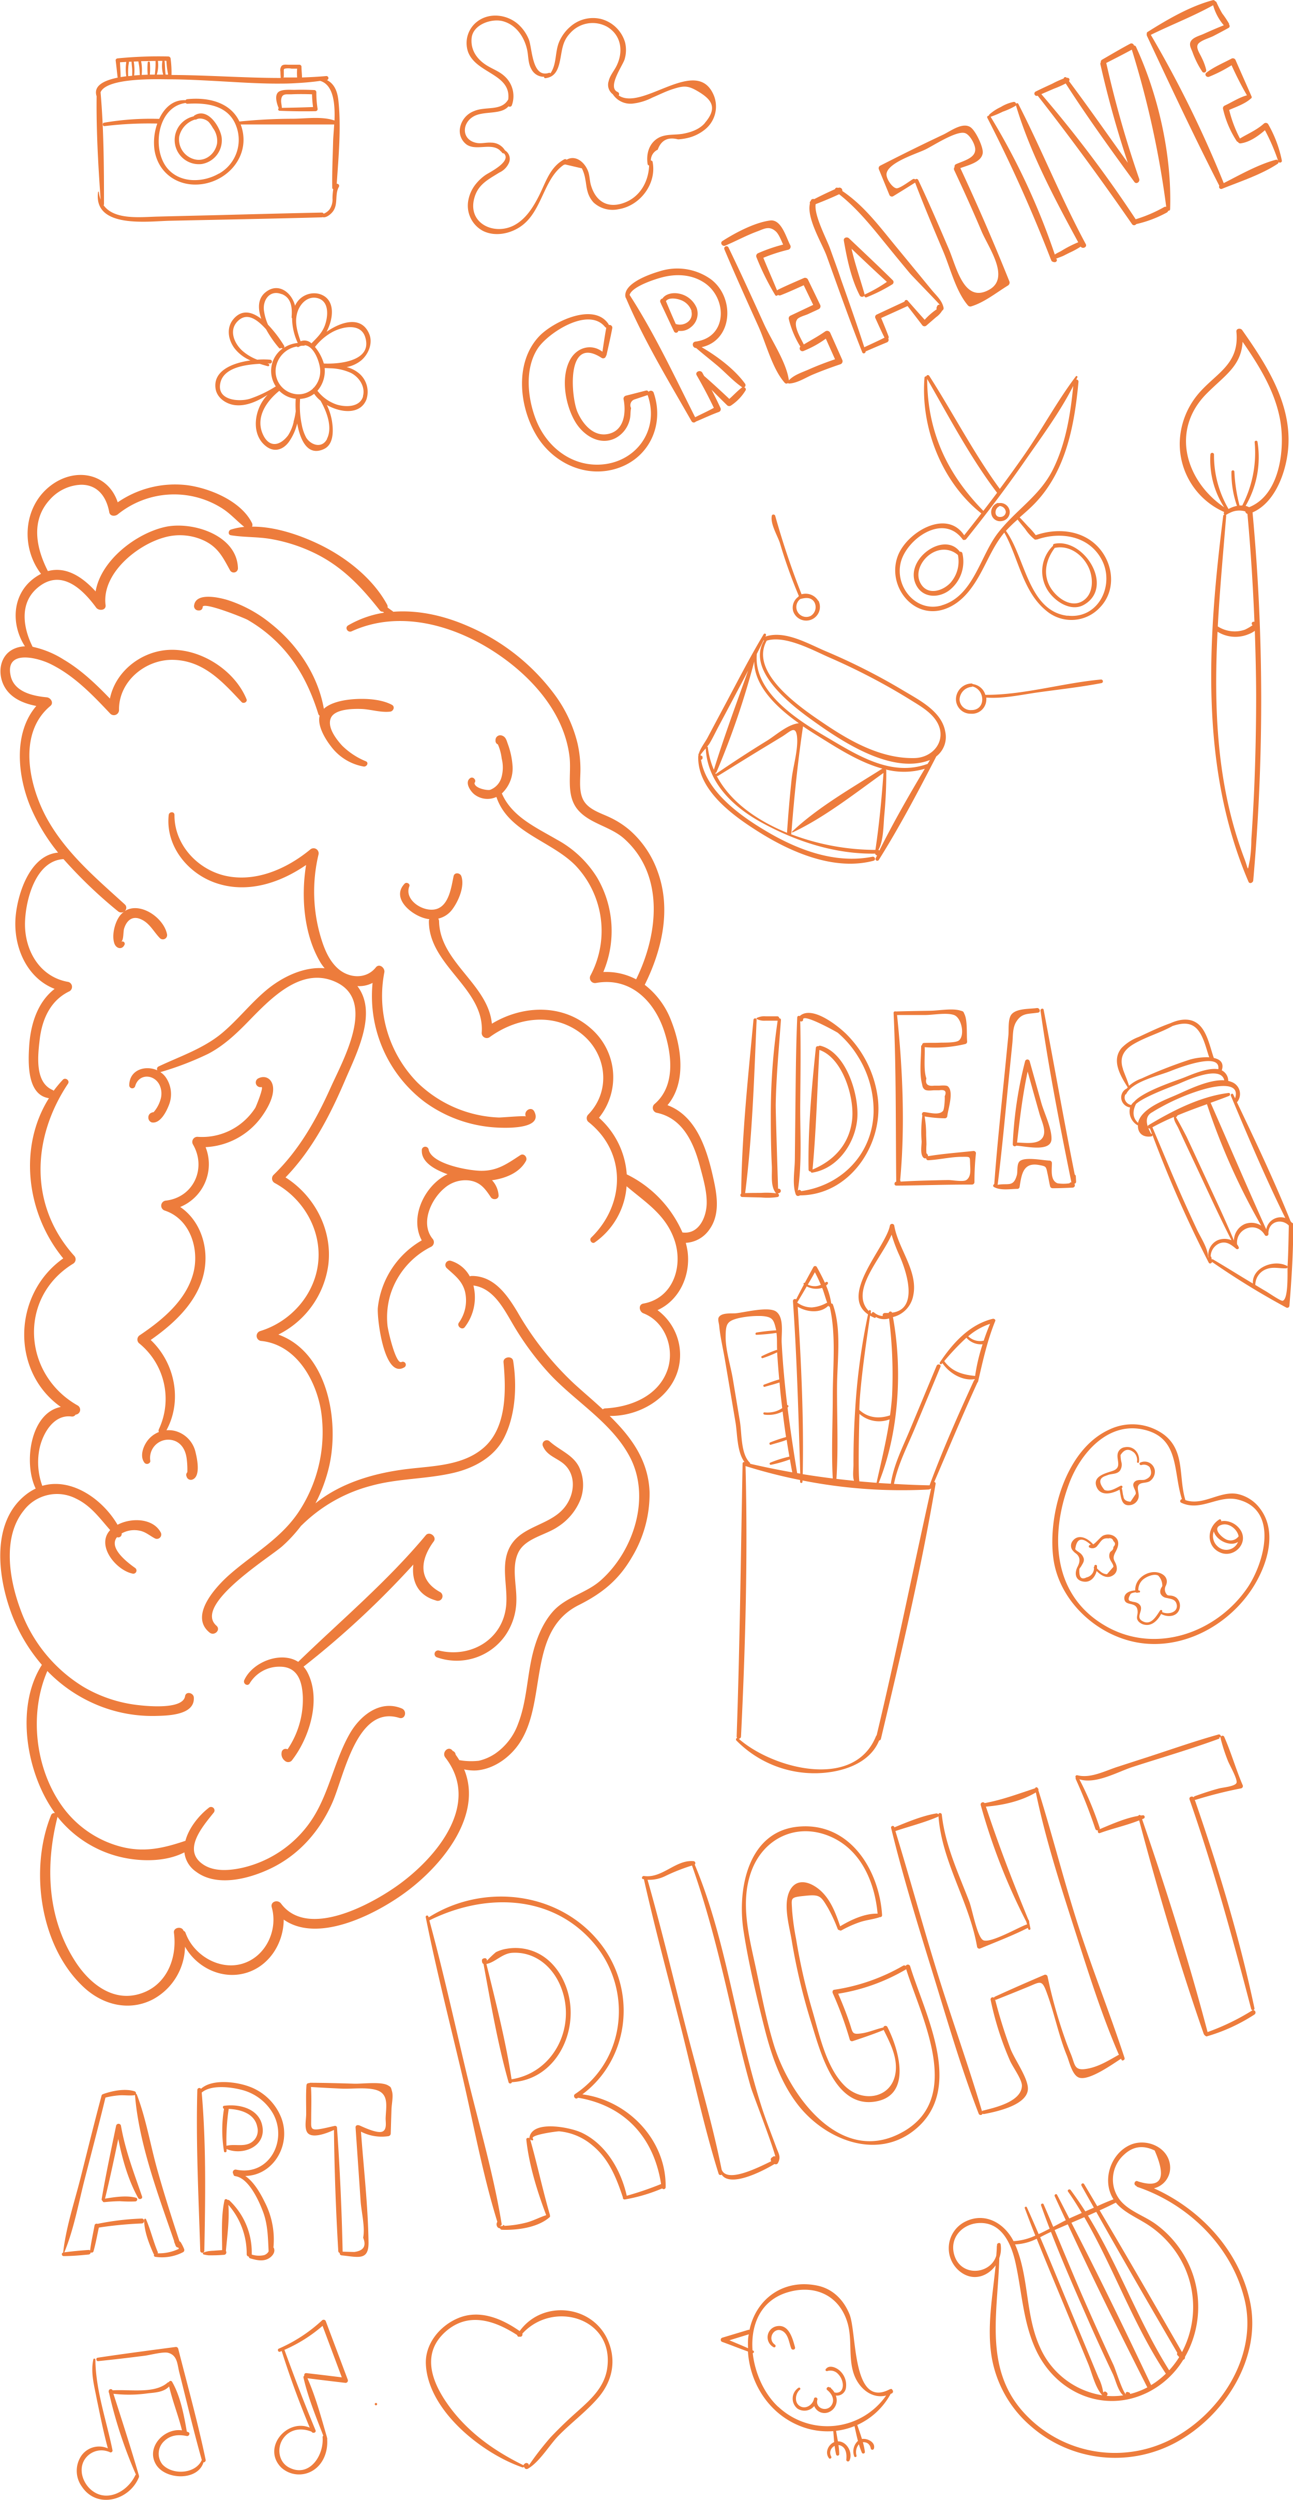<svg id="Layer_1" data-name="Layer 1" xmlns="http://www.w3.org/2000/svg" viewBox="0 0 376.85 728.23"><defs><style>.cls-1{fill:#ed7c3c;}</style></defs><title>right</title><path class="cls-1" d="M430.69,344.14c-3.44-1.83-8.74-1.94-12.54-1.49-2.09.25-5.42.94-7.26,2.66-1.71-9.77-7.66-18.61-15.36-24.74a38.52,38.52,0,0,0-12.74-6.95c-2.33-.7-9.07-2.3-9.7,1.47a1.27,1.27,0,0,0,1.21,1.58h.27a1,1,0,0,0,1-1c0-1.67,12,3.12,13.12,3.75a42.34,42.34,0,0,1,9.33,7.3c5.48,5.68,8.91,12.59,11.24,20.06a.89.89,0,0,0,.4.54c-.73,2.94,1.63,6.78,3.28,8.91a15.21,15.21,0,0,0,9.57,5.91c.84.11,1.59-1.08.64-1.53a21.22,21.22,0,0,1-6.94-4.57c-1.76-1.92-4.39-5.36-3.3-8s6.26-2.75,8.81-2.68c2.8.09,5.65,1.09,8.42.79C431.13,346.1,431.76,344.7,430.69,344.14Z" transform="translate(-316.5 -138.85)"/><path class="cls-1" d="M396.08,455.53c-.26-2.43-2.28-3.67-4.43-2.49a1.36,1.36,0,0,0,1,2.47c.9-.29-1.54,5.72-1.75,6.05a18.73,18.73,0,0,1-4.89,5.11,18.37,18.37,0,0,1-12,3.32,1.49,1.49,0,0,0-1.27,2.23c4,6.88.22,15.36-7.84,16.35a1.49,1.49,0,0,0-.4,2.9c7.37,2.4,10.18,11.15,8.36,18.17-2.08,8-9.05,13.72-15.6,18.13a1.48,1.48,0,0,0-.3,2.3,20.84,20.84,0,0,1,5.84,25.11,1,1,0,0,0,0,.81,7.71,7.71,0,0,0-3.26,2.44c-1.33,1.72-2.42,4.72-.86,6.59a1,1,0,0,0,1.34,0,.7.7,0,0,0,.28-.69,5.31,5.31,0,0,1,7.46-5.63c2.05,1,2.93,3.07,3.17,5.22a24.4,24.4,0,0,1,.17,3.77,1.11,1.11,0,0,0-.28,1.1,1.72,1.72,0,0,1,.07.21,1.3,1.3,0,0,0,1.86.76c2.24-1.06,1.21-6,.75-7.85a8.28,8.28,0,0,0-6.07-6.26,7.94,7.94,0,0,0-2.42-.18c4.71-8.62,2.46-19.68-4.59-26.3,7.41-5.17,14.77-12.14,15.84-21.52.77-6.63-1.81-13.57-7.24-17.22A13.47,13.47,0,0,0,376.42,473a21.43,21.43,0,0,0,16.1-8.54C394.24,462.15,396.4,458.52,396.08,455.53Z" transform="translate(-316.5 -138.85)"/><path class="cls-1" d="M440.28,459.84a39.11,39.11,0,0,0,20.3,7.41c2.37.17,14.38.81,11.65-4.62-.84-1.67-3.22-.2-2.48,1.45-.15-.33-7.07.32-7.89.29a36,36,0,0,1-23.68-10.17,36,36,0,0,1-9.66-32.12c.24-1.28-1.47-2.71-2.48-1.44-2.78,3.51-7.79,3.21-11,.38-2.62-2.31-4-5.7-5-9a46.63,46.63,0,0,1-.71-24.25,1.48,1.48,0,0,0-2.45-1.43c-6.84,5.63-16.07,9.71-25.06,7.53-8.05-2-14.54-9.22-14.47-17.63,0-1.1-1.56-1-1.68,0-1,9.17,5.75,17.34,14.29,20,9,2.84,18.27-.28,25.75-5.43-1.51,9.28-.65,20.05,4,28.09a13.82,13.82,0,0,0,1.41,2c-6-.56-12.34,2.5-16.94,6.33s-8.25,8.55-12.78,12.39c-5.44,4.62-12.33,6.87-18.7,9.89a.79.79,0,0,0-.33,1.12c-3.46-1.57-8.16-.21-8.2,4.36a.88.88,0,0,0,1.73.23c1.08-3.78,5.67-3.51,7.16-.19a5.91,5.91,0,0,1,.2,4.18,9.8,9.8,0,0,1-2,3.62.9.9,0,0,0-.37.05l-.15.06a1.42,1.42,0,0,0-1,1.34v.16a1.44,1.44,0,0,0,1,1.36c2.47.45,4.28-3.19,5-5.08a8.58,8.58,0,0,0-1-8.16,5.77,5.77,0,0,0-1.53-1.43h.1a88.75,88.75,0,0,0,13.84-5.3c4.32-2.24,7.9-5.54,11.29-9,6.53-6.65,15.72-16.81,26.12-11.84,11.64,5.57,1.88,22.7-1.7,30.68-4.19,9.33-9.23,18.26-16.65,25.43a1.49,1.49,0,0,0,.3,2.32c8.14,4.37,13.5,13.25,12.78,22.6-.74,9.61-7.85,17.77-16.93,20.55a1.48,1.48,0,0,0,.39,2.9c10.08,1.12,15.89,11.36,17.34,20.51a42,42,0,0,1-6.06,28.52c-5.19,8.28-13.4,12.7-20.55,18.95-3.88,3.4-12,12-5.91,16.94,1.39,1.14,3.4-.78,2-2-6.85-6.07,15.59-19.93,19.2-23.14a42.23,42.23,0,0,0,5.52-6,.83.83,0,0,0,.12-.08,44.93,44.93,0,0,1,20.23-11.52c7.86-2.18,16.06-1.91,24-3.76,6-1.4,11.93-4.56,14.81-10.28,3.34-6.62,3.75-15.16,2.61-22.35-.25-1.58-2.95-1.22-2.81.38.73,8,1,18.8-5.56,24.72-5.89,5.31-14.39,5.47-21.81,6.32-9.73,1.1-19.79,3.9-27.44,10.08a45.39,45.39,0,0,0,4-10.81c3.08-13.49-.58-33.23-14.81-38.35a26.7,26.7,0,0,0,14.57-20.41c1.2-10.09-4-20-12.48-25.37,7.83-8.09,13-18.11,17.4-28.41,3.31-7.75,9.51-19.55,3.54-27.32a8.51,8.51,0,0,0,4.43-.93A38.63,38.63,0,0,0,440.28,459.84Z" transform="translate(-316.5 -138.85)"/><path class="cls-1" d="M468.16,475.33c-3.77,2.45-6.62,4.59-11.39,4.56-3.49,0-14.35-1.89-15.33-6.14a1,1,0,0,0-2,.27c-.1,3.28,3.58,5.49,7.51,6.87a11.47,11.47,0,0,0-1.77,1c-5.64,3.87-9.09,12.09-5.76,18.27a25.85,25.85,0,0,0-12.8,19.62c-.28,3,1.82,21,7.79,17.32a.88.88,0,0,0-.89-1.51c-1.68.82-4-9.42-4.09-10.69a23.1,23.1,0,0,1,.9-9.09,23.42,23.42,0,0,1,11.91-13.83,1.51,1.51,0,0,0,.3-2.33c-3.59-4.54-.41-11.46,3.5-14.71a9.29,9.29,0,0,1,7.22-2.23c3.25.46,4.63,2.39,6.3,4.89.61.91,2.37.68,2.25-.6a7.14,7.14,0,0,0-1.91-4.36c4-.54,8.07-2.23,9.9-5.64C470.33,476,469.21,474.66,468.16,475.33Z" transform="translate(-316.5 -138.85)"/><path class="cls-1" d="M444.68,602.56c-6.39-3.56-5.71-9.36-1.76-14.72,1-1.34-1.25-3.08-2.32-1.79-11.27,13.51-24.61,24.69-37.19,36.88-5-3.2-13.29,0-15.71,5.31-.48,1.06,1,2,1.59.93a10.1,10.1,0,0,1,8.78-4.83c5.24,0,6.52,4.37,6.69,8.83a25.83,25.83,0,0,1-4.45,15.24,1.18,1.18,0,0,0-1.74,1,2.46,2.46,0,0,0,.93,2.32,1.44,1.44,0,0,0,2,0c5.16-6.53,8.84-18,4.47-26a8.51,8.51,0,0,0-1-1.4,260.45,260.45,0,0,0,32-29.74c-.53,4.54,1.11,8.93,6.56,10.45A1.36,1.36,0,0,0,444.68,602.56Z" transform="translate(-316.5 -138.85)"/><path class="cls-1" d="M485.25,566.13c-1.81-3.57-5.73-4.86-8.56-7.43a1.23,1.23,0,0,0-1.92,1.48c1.08,2.46,3.44,3.17,5.5,4.66,4.09,2.95,3.92,8.54,1.29,12.39-4,5.94-12.71,5.79-16.27,11.89-3.11,5.32-.69,11.77-1.28,17.52-1,9.84-10.32,15.23-19.55,13a1,1,0,0,0-.54,2,17.32,17.32,0,0,0,19.74-6.23A18.16,18.16,0,0,0,467,605c.1-4.44-1.47-9.77.58-13.94s7.9-5,11.53-7.49a16.81,16.81,0,0,0,6.6-8A12.2,12.2,0,0,0,485.25,566.13Z" transform="translate(-316.5 -138.85)"/><path class="cls-1" d="M524.69,483.4c-1.82-8.65-4.72-19.29-13.65-22.62,5.6-6.6,4.08-17,1.1-24.55a23.87,23.87,0,0,0-7.73-10.51c5.06-10.17,7.8-22.07,3.74-33.07a28.88,28.88,0,0,0-8.14-12,26,26,0,0,0-5.78-3.71c-2.6-1.23-6-2.2-7.56-4.78s-1-6.22-1-9.19a34.42,34.42,0,0,0-.86-7.64,39.61,39.61,0,0,0-6.59-14.06,61.76,61.76,0,0,0-25.38-20.06c-6.87-3-14.41-4.73-21.74-4.16a1.14,1.14,0,0,0-.25-.24c-.48-.32-.94-.67-1.39-1a1.23,1.23,0,0,0-.13-.83c-4.22-7.78-12.25-14-20.12-17.72-5.4-2.57-12.62-5.06-19.24-5a1.23,1.23,0,0,0,0-1c-3.14-6.44-12.33-10.23-19-11.09a29.48,29.48,0,0,0-20.16,5c-2.81-8.55-12.55-10.44-19.83-4.64-7.77,6.19-8.38,17.87-2.52,25.48a15.11,15.11,0,0,0-2,1.24c-6.53,4.8-6.77,13.57-2.69,19.88a8.16,8.16,0,0,0-3.39.81c-3.69,1.82-4.51,6.28-3.09,9.86,1.65,4.13,5.68,5.9,9.79,6.69-6.76,7.87-5.47,20.33-1.71,29.38a55.56,55.56,0,0,0,8.06,13.34c-8,.68-11.66,11.44-12.35,18.35-.87,8.77,3.07,18.13,11.34,21.34-5,3.86-7,10.31-7.42,16.66-.3,4.82-.67,14.23,5.76,15.18-9,14.31-6.54,33.66,4.17,46.67-14.72,10.38-15.36,32.92-.71,43.27-8.92,1.76-10.92,16.37-7.32,23.78a15.08,15.08,0,0,0-2.87,1.79c-9.86,7.75-8.29,22.82-4.64,33.35a49.35,49.35,0,0,0,9.32,16.21c-7.93,12.36-4.45,31.88,3.82,43.19a1,1,0,0,0-1.17.65c-6.36,15.76-3.22,38.33,9.67,50.17,5.53,5.08,13.19,7,20.08,3.4a17.79,17.79,0,0,0,9.31-15.32c3.37,6,10.62,9.65,17.59,7.7s11.15-8.74,11.18-15.59c10.24,7.23,27.63-2,36-8.31,10.65-8,22-22.32,16.59-35.45a12.92,12.92,0,0,0,3.62.31c5.18-.44,9.89-3.92,12.65-8.17,7.95-12.24,2.05-32.47,17.14-40,6.79-3.41,11.6-7.26,15.48-13.94a35.72,35.72,0,0,0,5.15-19c-.35-9.32-5.45-16.11-11.63-22.15,8.47.13,17.56-5,19.94-13.44a16.22,16.22,0,0,0-6-17.38c6.37-2.85,9.72-10.12,8.76-17.16a23,23,0,0,0-.51-2.44,8.93,8.93,0,0,0,6.81-3.79C526.15,493.07,525.64,488,524.69,483.4Zm-9.29,14.45a34,34,0,0,0-16.23-16.92,24.29,24.29,0,0,0-8.09-16.49,18.79,18.79,0,0,0-2.29-25.95c-8.25-7.35-19.93-6.88-28.93-1.45-1.13-11.55-15.15-17.89-15.39-29.82a1.48,1.48,0,0,0-.24-.79,7,7,0,0,0,4.1-2.69c1.82-2.44,3.66-6.72,2.63-9.67-.35-1-2-1.21-2.26,0-.65,3.08-1.31,8.47-5,9.57s-9.51-2.58-7.9-6.61c.31-.77-.83-1.34-1.36-.79-4.29,4.47,2.7,9.79,6.93,10.32l.26,0a1.41,1.41,0,0,0-.13.64c0,13,16.42,19.65,15.39,32.56a1.49,1.49,0,0,0,2.23,1.27c7.6-5.57,17.88-7.37,26-1.69s9.81,17,2.8,24.19a1.48,1.48,0,0,0,0,2.07c11.29,8.87,10.81,24.11.88,33.75-.7.68.23,2,1.07,1.39a21.91,21.91,0,0,0,9.25-16.35c5.47,4.67,11.37,8.21,13.94,15.63,2.64,7.65-.34,17-9.05,18.55-1.57.28-1.2,2.37,0,2.83,6.38,2.44,9.22,10.31,7,16.57-2.7,7.58-10.74,10.76-18.15,11.13a1,1,0,0,0-.67.28c-2.7-2.51-5.53-4.9-8.21-7.33a89.78,89.78,0,0,1-16.65-21c-3-5-6.82-10.52-13.28-10.53a1.49,1.49,0,0,0-.62.13,9.34,9.34,0,0,0-5.57-4.55,1.26,1.26,0,0,0-1.22,2.08c2.29,2.11,4.5,3.64,5.37,6.83a11.15,11.15,0,0,1-1.78,9.14c-.67,1,.91,2.27,1.7,1.32a14.2,14.2,0,0,0,2.55-12.16c5.76.74,8.76,6.61,11.44,11.16A83.19,83.19,0,0,0,476.63,539c7.55,8.13,18.12,14.18,23.42,24.2,6.24,11.78,1.14,27.49-8.47,36-4.3,3.81-10.22,4.79-14.07,9.22-3,3.48-4.74,8-5.81,12.38-1.61,6.67-1.69,13.75-4.21,20.2a17.93,17.93,0,0,1-6.66,8.66,14.32,14.32,0,0,1-4.77,2.08,20,20,0,0,1-5.7-.18c-.32-.54-.68-1.07-1.07-1.6a1.21,1.21,0,0,0-.83-1.07l-.11-.15c-1.22-1.46-3.19.61-2.06,2.06,10.5,13.52-2.56,29.1-13.7,37.12-7.66,5.53-26.39,15.87-34.19,5.41-.94-1.26-3.18-.59-2.69,1.13,1.86,6.61-1.74,14.35-8.54,16.39s-14.32-2.54-16.6-9a.88.88,0,0,0-.57-.56c-.42-1.43-3-1.06-2.81.52,1.06,7.9-2.5,16.11-10.84,18.07-7.7,1.81-14.16-3.78-18-9.82-8.07-12.58-8.69-27.72-5.12-41.84l0-.18A33.34,33.34,0,0,0,351,679.62c5.87,1.52,13.56,1.74,19.24-1.2a7.88,7.88,0,0,0,3.35,5.6c6,4.55,15.18,2.17,21.33-.68,8.51-3.93,14.68-10.89,18.44-19.38,3.45-7.83,7.14-28.52,19.49-24.71,1.79.55,2.39-2.06.75-2.74-6.36-2.64-12.2,2.12-15.21,7.42-4.35,7.66-5.84,16.61-10.48,24.14a33.23,33.23,0,0,1-20.69,14.83c-3.58.8-8.11,1.25-11.37-.86-6.45-4.16-.27-11.15,2.87-15.11a1,1,0,0,0-1.43-1.44c-2.89,2.26-5.78,5.88-6.75,9.57-6.58,2.21-12.3,3.54-19.34,1.57a30.59,30.59,0,0,1-16.67-11.77c-7.8-11-9.58-26.86-4.23-39.26a43.1,43.1,0,0,0,13.17,9.3,41.9,41.9,0,0,0,18.21,3.79c3.57-.08,11.67-.16,11.31-5.4-.1-1.36-2.31-1.89-2.55-.35-.67,4.16-12.21,2.83-15.18,2.39a40.25,40.25,0,0,1-14.45-5.12,43.78,43.78,0,0,1-18.46-22.83c-3.17-8.65-5.17-20.79,1.08-28.54a12.16,12.16,0,0,1,15.27-3.44c4.34,2.09,6.89,5.74,9.91,9.15-4.23,4.48,1.75,11.73,6.55,12.68a.92.92,0,0,0,.7-1.67c-2.35-1.67-7.8-5.86-5.25-8.95a1,1,0,0,0,1.35-1.09,7.52,7.52,0,0,1,5-.84c1.93.31,3,1.4,4.67,2.28a1.27,1.27,0,0,0,1.72-1.72c-2.22-4.17-8.55-4.38-12.59-2.24-4.45-7.61-13.55-13.81-21.93-11.34a20,20,0,0,1-.76-11.11c1-4.32,4.15-9.76,9.3-9.08a1.17,1.17,0,0,0,1.16-.55,1.43,1.43,0,0,0,.64-2.65c-16-9-17.51-31.42-1.35-41.32a1.49,1.49,0,0,0,.3-2.31c-13.2-14.68-12.33-34.33-1.8-50.12.61-.91-.76-1.95-1.5-1.16a35.17,35.17,0,0,0-2.68,3.22,1.16,1.16,0,0,0-.36-.25c-5.19-2.27-4.25-10.09-3.7-14.75.7-5.85,3.12-11.35,8.7-14a1.49,1.49,0,0,0-.35-2.7c-8.4-1.42-12.84-9.28-12.64-17.33.17-6.59,3.1-18,11.22-18.45a135.42,135.42,0,0,0,15.87,15.19,1.5,1.5,0,0,0,1.82.1,6.05,6.05,0,0,0-1.18,1.1c-1.54,1.91-2.52,5.78-1.69,8.17.54,1.58,2.35,1.95,3,.28a.67.67,0,0,0-1-.75c.77-.57.54-2.92.85-3.88.65-2.07,2.12-3.65,4.43-2.87,2.89,1,4.05,3.7,6,5.69a1.24,1.24,0,0,0,2.06-1.2c-1-4.86-8-9.59-12.4-6.63a1.28,1.28,0,0,0,.11-2c-8.3-7.56-17-14.85-22.58-24.81-5.33-9.55-8.82-24.94.88-33,1.08-.9.09-2.41-1.05-2.52-4.08-.38-9.52-1.57-10.53-6.3-1.65-7.7,7.8-5.28,11.6-3.41,6.88,3.36,12.28,9,17.46,14.5a1.5,1.5,0,0,0,2.53-1.05c-.15-8.38,7.72-14.86,15.84-14.65,8.83.23,14.31,6.36,19.88,12.29.56.59,1.77,0,1.44-.83-3.59-8.77-14.16-15.29-23.62-14.29-7.75.82-14.67,6.57-16.19,14.11-4.09-4.24-8.39-8.35-13.47-11.35a27.66,27.66,0,0,0-9.06-3.73c-2.77-5.52-3.9-12.63,1.36-17.13,6.79-5.8,13.08.13,17.16,5.72.74,1,2.95.87,2.74-.75-1.16-9.11,9.06-17.44,17-19.67a16.58,16.58,0,0,1,11.93,1c4,2,5.35,4.94,7.38,8.61a1.23,1.23,0,0,0,2.27-.62c-.2-9.74-13.32-13.78-21.12-12.1-8.41,1.82-18.81,9.64-20.36,18.81-3.82-4.22-8.62-7.38-13.91-5.92-3.43-6.72-5.07-14.74.61-20.87a12.82,12.82,0,0,1,9.1-4.29c4.88,0,7.38,3.61,8.17,8,.22,1.22,1.68,1.25,2.46.65A26.13,26.13,0,0,1,381,286.77c2.54,1.56,4.42,3.74,6.69,5.56a18.79,18.79,0,0,0-3.92.79c-.73.24-.89,1.5,0,1.64,4,.66,8.07.41,12.08,1.17A48,48,0,0,1,408.26,300c8,3.91,13.48,9.72,18.88,16.58a1.08,1.08,0,0,0,1,.45,3.83,3.83,0,0,0,.28.29A30.21,30.21,0,0,0,418,321c-1.15.65-.15,2.27,1,1.74,13.59-6.22,29.13-2,41.18,5.73,10.72,6.87,20.76,17.67,22.31,30.82.61,5.12-1.2,11.22,2.49,15.52,3.46,4,9.44,4.78,13.4,8.31,11.94,10.65,9.93,28,3.52,41a18.6,18.6,0,0,0-9.56-2.13,30.72,30.72,0,0,0-1.8-27.5,31.27,31.27,0,0,0-11.77-11.09c-6.13-3.58-13.09-6.67-16-13.43a10,10,0,0,0,3.12-7.95,23.12,23.12,0,0,0-1.42-6.56c-.37-1.08-.61-2.08-1.83-2.39a1.38,1.38,0,0,0-1.72,1.31v.23a1.1,1.1,0,0,0,.69,1.08,14.58,14.58,0,0,1,1.11,4.11,10.59,10.59,0,0,1-.05,5.42,5.43,5.43,0,0,1-3.32,3.7c-.86.24-4.52-.44-4.56-2a.85.85,0,0,0,0-1.16l-.13-.15a.88.88,0,0,0-1.07-.14c-1.8,1.2,0,3.89,1.22,4.82a6.2,6.2,0,0,0,6.37.7c3.43,10.29,15.91,12.75,23,19.92A27.65,27.65,0,0,1,488.6,423a1.5,1.5,0,0,0,1.67,2.17c10.07-1.77,17.07,5.38,19.91,14.35,2.18,6.88,3.14,15.83-3,21a1.48,1.48,0,0,0,.65,2.46c7.61,1.53,10.82,8.67,12.64,15.48.89,3.36,2,7.09,2,10.58C522.52,493.08,520.34,498.51,515.4,497.85Z" transform="translate(-316.5 -138.85)"/><path class="cls-1" d="M683.66,578.17A11,11,0,0,0,677,574c-5.11-.85-9.87,3.56-15,1.82-2.07-6.65,0-14.34-6.3-19.11a15.58,15.58,0,0,0-16-1.39c-12.59,5.8-17.86,24.71-16.2,37.43s13.27,23.17,25.88,24.76c13.9,1.75,27.85-7,34-19.25C686.52,592.1,688.23,584,683.66,578.17Zm-3.52,23.07c-9,13.27-26.78,19.53-41.21,11.36-15.57-8.81-16.56-26.34-10.81-41.66,3.21-8.55,11-17.79,21.26-15.75,11.06,2.21,8.94,12.21,11.59,20.33-.48.12-.75.8-.19,1.06,5.7,2.71,10.79-2.38,16.59-.9C689.22,578.69,685,594,680.14,601.24Z" transform="translate(-316.5 -138.85)"/><path class="cls-1" d="M678.26,584.89a5.87,5.87,0,0,0-4.78-3,4.89,4.89,0,0,0-1.07.09c.12-.33-.2-.74-.57-.51-3.65,2.28-3.91,7.91.41,9.66C676,592.69,680.25,588.68,678.26,584.89Zm-.76,1.47a2.92,2.92,0,0,1-3.92.75c-1.22-.67-4-3.3-.91-4.13C674.74,582.42,677.12,584.31,677.5,586.36Zm-6.23,2.83a4,4,0,0,1-1-4.26c.68,2.64,4.87,4.59,7.06,3.05A3.68,3.68,0,0,1,671.27,589.19Z" transform="translate(-316.5 -138.85)"/><path class="cls-1" d="M653.09,567.25a3,3,0,0,0-4.27-2.36c-.42.23-.12.8.3.73a2.33,2.33,0,0,1,2.44.58c.87,1.82.41,3-1.38,3.67-.65.17-1.36,0-2,.15a1.65,1.65,0,0,0-1.23.76c-.6,1.1.75,2.13.55,3.27L646,576.28c-1.31-.07-2-.61-2.08-1.62-.26-.75-.21-1.57-.5-2.33l.1-.07a.37.37,0,0,0-.37-.63c-1.34.62-3.2,1.94-4.75,1.22-1.65-2-1.63-3.31.08-4l1.13-.42c1.12-.31,2.5-.19,3.3-1.19a3.07,3.07,0,0,0,.46-2.36,9.2,9.2,0,0,1-.28-2.19c1.1-1.73,2.41-2,3.95-.7a3.1,3.1,0,0,1,.84,2.69c0,.32.51.4.56.08.41-2.49-1.44-4.87-4.13-4.34a2.43,2.43,0,0,0-2,1.65c-.59,2,1.39,4.27-1.59,5.26-2,.67-5.87,1.53-4.62,4.64,1.14,2.82,4.54,2,6.69.8.48,1.94.35,5,3.24,4.49a2.87,2.87,0,0,0,2.21-1.84c.51-1.3-.54-3,.1-3.95s2.39-.5,3.37-1.24A3.39,3.39,0,0,0,653.09,567.25Z" transform="translate(-316.5 -138.85)"/><path class="cls-1" d="M641.66,590.85c.86-1.56,1.35-3.45-.59-4.61a3.41,3.41,0,0,0-3.08-.07c-.61.27-2,2-2.87,2.55-1.45-1.69-4.24-3.27-6-1a2.24,2.24,0,0,0-.16,2.52,4.56,4.56,0,0,0,1.19,1.17c1.27,1.05,1.15,2.39.44,3.76-1,1.88-.78,4.12,1.87,4.41,1.94.21,3.23-1.37,3.66-3.11,1.3,1.33,3.13,2.44,4.87,1.19a2.25,2.25,0,0,0,1-2.17C641.79,593.38,640.26,593.42,641.66,590.85ZM640,593c.21.63,1.07,1.61,1,2.26l-1.87,2.15a3.17,3.17,0,0,1-2-.88,6.55,6.55,0,0,1-.91-.83,5.46,5.46,0,0,0,0-.7.39.39,0,0,0-.77,0,1.36,1.36,0,0,0,0,.2.3.3,0,0,0-.1.46l0,0a2.76,2.76,0,0,1-2.17,2.67c-1.55.79-2.24,0-2.09-2.5l.54-.76c.39-.73.89-1.29.75-2.19a3.09,3.09,0,0,0-1.26-1.77c-.27-.22-1-.61-1.23-1q.5-4,3.32-2.23a11.77,11.77,0,0,1,1.28,1c-.51-.2-.94.54-.43.77a1.81,1.81,0,0,0,2.37-.67c1-1.15,1.3-2.22,3.16-2a1.05,1.05,0,0,1,1.4.77c.63.51.64,1.08,0,1.72a1.22,1.22,0,0,1-.48,1.09,5.34,5.34,0,0,0-.44.39A2.31,2.31,0,0,0,640,593Z" transform="translate(-316.5 -138.85)"/><path class="cls-1" d="M659.35,604.23a3.16,3.16,0,0,0-1.35-.56c-.32-.09-1,0-1.29-.22a2.24,2.24,0,0,1-.41-2.73c1.09-2.44-1.21-4-3.52-3.93-2.83.1-5.57,2.43-5.4,5.33-1.49.06-3.28.74-3.19,2.36.15,2.56,3.85.51,3.88,3.91,0,1.12-.57,1.74.24,2.75a3.19,3.19,0,0,0,1.91,1c2.14.36,3.76-1.4,4.7-3.16,2,1.12,4.94.81,5.43-1.81A3.09,3.09,0,0,0,659.35,604.23Zm-4.14,4.2a.2.2,0,0,0,0-.08.35.35,0,0,0-.61-.36c-1,1.46-2.45,4.18-4.68,3.29-2.78-1.12-.25-3-1-4.64a2.2,2.2,0,0,0-1.28-1c-.45-.18-1-.16-1.42-.35-1-.1-1-.84-.14-2.22a3.28,3.28,0,0,1,1.47-.38.51.51,0,0,0,.61.05,2.21,2.21,0,0,1,.25,0c.37.07.53-.49.16-.57a2.47,2.47,0,0,0-.29-.06,3.93,3.93,0,0,1,1.77-3.46c.9-.63,2.84-1.45,4-.86a4.21,4.21,0,0,1,1.21,3c-.07.29-.35.56-.44.86a2.08,2.08,0,0,0-.09,1.37,2.21,2.21,0,0,0,1.77,1.29c1.21.31,2.5.32,2.91,1.75C660.07,608.52,657,609.28,655.21,608.43Z" transform="translate(-316.5 -138.85)"/><path class="cls-1" d="M693,495a4.55,4.55,0,0,0-.35-.4c-4.71-11.73-10.2-23.27-15.64-34.69a.53.53,0,0,0,.13-.13A3.72,3.72,0,0,0,675.4,454a5.46,5.46,0,0,0-.92-.28,3.47,3.47,0,0,0-1.89-3.09c.73-2.2-.5-3.22-2.31-3.6-1.15-3.17-2-8.34-5.13-10.3-2.28-1.44-5.13-.91-7.52.17-3.15,1.11-6.2,2.59-9.24,4a13.58,13.58,0,0,0-5,3.22c-3,3.59-.42,7.93,1.69,11.33a.2.2,0,0,0,.12.09c-.11.14-.22.28-.32.43h-.06a2.85,2.85,0,0,0-1.45,3.27,3,3,0,0,0,2.5,2.2A4.61,4.61,0,0,0,648,466.6a.26.26,0,0,0,.15,0c-.07,2.54,1.68,3.63,3.94,3.27a.36.36,0,0,0,.29-.43,348.48,348.48,0,0,0,16.39,37.17c.26.51.84.26,1-.16a226.62,226.62,0,0,0,21.61,13.27.63.63,0,0,0,.93-.53c.63-7.86,1.15-15.77,1.1-23.66A.52.52,0,0,0,693,495Zm-49.2-44.76c-1.11-3.28.16-5.54,3.12-7.27,3.51-2.07,7.56-3.19,11.14-5.15l.08-.07c2.43-.82,5.1-1.3,7.08.67s2.77,5.66,3.7,8.41a18.09,18.09,0,0,0-5.53.64A132.43,132.43,0,0,0,649.22,453a11.2,11.2,0,0,0-3.67,2.13C645.08,453.47,644.34,451.92,643.78,450.27Zm2.4,10.49a2.38,2.38,0,0,1-1.89-1.78,2,2,0,0,1,.2-1.32.23.23,0,0,0,.23-.12c1.8-3.63,9.21-5.22,12.73-6.6,1.52-.6,14.89-6,14.11-.61-3.1-.55-7.81,1.59-10.12,2.49s-11.74,3.91-14.42,7A3.18,3.18,0,0,0,646.18,460.76Zm2,5.21c-1.72-1.54-1.58-3.61-.6-5.52,2.57-2.27,10.94-5.25,12.29-5.81,1.79-.73,12.35-5.81,13.43-1.08-4.46-.29-10.47,2.73-13.81,4.19C656.41,459.11,649,461.66,648.18,466Zm3.76,3.11a10.91,10.91,0,0,1-.79-1.69.51.51,0,0,0,.49.21h0c.19.55.41,1.11.61,1.66A.38.38,0,0,0,651.94,469.08Zm-.66-2.5a.5.5,0,0,0-.26.47c-.66-2-.21-3.43,1.36-4.23.75-.48,1.51-.93,2.3-1.35a63.8,63.8,0,0,1,7.13-3.4,57.49,57.49,0,0,1,5.72-1.95c1.58-.44,10.7-2.86,8.92,2.69l-.55-1.14c-.22-.47-.87-.06-.68.39,5,11.92,10.12,24,15.86,35.61a4.29,4.29,0,0,0-5.55,3.32c-5.53-12.22-10.77-24.54-16.18-36.81,0,0,0,0-.05-.06,1.79-.65,3.58-1.3,5.38-2,.42-.16.42-.93-.12-.87C666.44,458.19,658.2,462.41,651.28,466.58Zm17-6.11a.36.36,0,0,0,0,.14,192.48,192.48,0,0,0,15.79,35.29,5.37,5.37,0,0,0-4.75-.49,5.3,5.3,0,0,0-3.2,4.83c-2.43-5.81-5.12-11.51-7.76-17.22l-4.17-9-1.86-4c-.12-.24-2.24-4.35-3.13-5.75a.29.29,0,0,0,.22-.11l.12-.13a.5.5,0,0,0,.1-.23C662.54,462.56,665.42,461.52,668.32,460.47Zm.38,44.61a.47.47,0,0,0-.06.21c0-2.78-2.09-5.75-3.29-8.31q-2.37-5.06-4.64-10.17c-2.86-6.47-5.49-13-8.3-19.52l0-.05a68.77,68.77,0,0,1,6.24-3c0,1.18.78,2.13,1.35,3.36,1.69,3.68,3.42,7.35,5.14,11,3.38,7.2,6.66,14.46,10.29,21.54a5.35,5.35,0,0,0-4,0A4.71,4.71,0,0,0,668.7,505.08Zm23.08,2.31c-.07,1.58.36,9.93-1.43,10.4-.51.14-4.25-2.42-4.73-2.69-1.08-.63-2.15-1.28-3.23-1.92a4.89,4.89,0,0,1,3.26-4.63c2-.74,3.76-.13,5.75-.22a.39.39,0,0,0,.19-.72c-3.8-2-10.23.53-9.91,5.15l-.74-.44c-3.63-2.18-7.21-4.43-10.86-6.57a.36.36,0,0,0-.4,0l-.09-.59a.37.37,0,0,0-.22-.3A4.23,4.23,0,0,1,672,501c2-.69,3.36.44,4.8,1.63.31.25.91,0,.74-.44a3.1,3.1,0,0,0-.49-.87c-.46-4.67,5.67-7,8.13-2.64a.6.6,0,0,0,1-.6l0-.05,0-.11c.16-3.23,3.72-4.21,5.87-2.17l0,0a.39.39,0,0,0,.08.1C692.05,499.72,692,503.55,691.78,507.39Z" transform="translate(-316.5 -138.85)"/><path class="cls-1" d="M368.44,823a.71.71,0,0,0-.67-.51c-7.62,1-15.25,2-22.84,3.14-.54.09-.42,1,.13,1,4.55-.46,9.09-1,13.63-1.58,1.47-.18,5.38-1.23,6.81-.85,2.74.72,2.67,3.4,3.24,5.65,2.17,8.52,4.17,17.11,6.57,25.57-1.81,4.11-8.57,4.47-11.46,1.3a5,5,0,0,1,.57-6.86c1.85-1.74,4.14-1.91,6.51-1.42.63.13,1.13-.81.47-1.12a4,4,0,0,0-.45-.16c-.81-4.71-1.87-10.37-4.3-14.53a.5.5,0,0,0-.91.1.67.67,0,0,0-.41.16c-3.8,3.33-11,1.91-16,2.24a.6.6,0,0,0-1.14.34v0a.31.31,0,0,0,.08.35,131.31,131.31,0,0,0,7.85,23.87.5.5,0,0,0-.21.22c-2.32,4.91-8.74,8.26-13.28,3.81-2-2-3.06-5.22-1.77-7.89a5.81,5.81,0,0,1,7.28-2.83.45.45,0,0,0,.16,0,.56.56,0,0,0,1-.38c-1.74-8.6-4.94-17.62-5-26.44,0-.33-.52-.42-.59-.08-.86,3.92.27,7.75,1,11.63,1,4.78,1.94,9.6,3.23,14.31a6.31,6.31,0,0,0-7.81,2.26,7.84,7.84,0,0,0,.22,8.86c4.44,6.7,14,4,16.66-2.79a.39.39,0,0,0,0-.15.29.29,0,0,0,0-.09.45.45,0,0,0,0-.11c-2.33-8-4.91-16-7.45-23.89a38.94,38.94,0,0,0,10.06-.13c2.19-.23,4.62-.34,6.17-2,1,4.28,2.69,8.48,3.75,12.79-5.12-.78-10.65,4.94-7.54,10,2.78,4.47,12.14,4.78,13.81-.69a.63.63,0,0,0,.62-.78C374.16,844.47,371.17,833.76,368.44,823Z" transform="translate(-316.5 -138.85)"/><path class="cls-1" d="M417.87,832.06l-6.39-17a.68.68,0,0,0-1.13-.3A44.71,44.71,0,0,1,397.73,823c-.5.22-.14,1.09.37.89l.52-.21a.2.2,0,0,0,0,.07c2.38,7.53,5.14,15,8.16,22.25-6.69-2.78-14,5.92-8.31,11.62a7.68,7.68,0,0,0,9,1c3.23-1.83,4.64-5.64,4.39-9.21a.34.34,0,0,0,0-.3,1.46,1.46,0,0,1-.05-.2h0a.14.14,0,0,0,0-.06c-1.67-5.73-3.28-11.79-5.7-17.24,3.7.48,7.4.91,11.1,1.35A.69.69,0,0,0,417.87,832.06Zm-17.18,25.52c-3-1.6-3.55-5.66-1.7-8.35,2-2.87,5.29-3.25,8.29-2.07.37.63,1.48.31,1.18-.42-3.2-7.68-6.15-15.42-9-23.24a.56.56,0,0,0-.1-.15,42.93,42.93,0,0,0,11.15-7l5.61,15c-3.44-.42-6.87-.85-10.31-1.23-.51-.06-.71.37-.63.76a.49.49,0,0,0-.23.54c1.3,5.71,3.64,11.43,5.77,16.92a.54.54,0,0,0-.2.48C410.93,854.11,406.64,860.72,400.69,857.58Z" transform="translate(-316.5 -138.85)"/><path class="cls-1" d="M426.07,838.8a.35.35,0,0,0,0,.7A.35.35,0,0,0,426.07,838.8Z" transform="translate(-316.5 -138.85)"/><path class="cls-1" d="M543.28,485.13s-.73-22.5-.69-24.6c.15-8.23.94-16.39,1.52-24.59a.44.44,0,0,0-.48-.45.61.61,0,0,0-.63-.6c-1.12,0-2.24,0-3.37,0a4.94,4.94,0,0,0-2.56.48.19.19,0,0,0,0,.32,5,5,0,0,0,2.56.48c1.13,0,2.25,0,3.37,0a.66.66,0,0,0,.15,0,186.47,186.47,0,0,0-2,27.73c0,4.86.06,9.72.3,14.57.12,2.39-.44,5.82,1.12,7.83a.53.53,0,0,0,.28.17,22.09,22.09,0,0,0-4.53-.14c-1.55,0-3.09,0-4.64.06,2.11-16.6,2.62-33.76,3.34-50.46,0-.6-.86-.58-.92,0-1.57,16.69-3.42,33.82-3.58,50.6a.55.55,0,0,0,.35,1h.21c1.75.06,3.49.1,5.24.13a19.83,19.83,0,0,0,4.81-.13.51.51,0,0,0,0-1l-.2,0a.49.49,0,0,0,.27,0l.39-.16A.61.61,0,0,0,543.28,485.13Z" transform="translate(-316.5 -138.85)"/><path class="cls-1" d="M572.39,459.17A31.88,31.88,0,0,0,563.1,440c-2.47-2.4-10-8.42-13.54-5.16a.45.45,0,0,0-.7.35c-.4,9.16-.44,18.33-.55,27.49l-.15,13.75c0,3.15-.82,7.32.26,10.3a.7.7,0,0,0,.84.48l.45-.16.11,0C564.09,486.89,573.8,472.53,572.39,459.17ZM549,485.87c1.33-8.27.65-17.13.73-25.51.07-8,.19-16,0-24.05.33.2.88,0,.84-.45-.2-2,9.95,3.69,10.11,3.83a29,29,0,0,1,5.88,6.9,29.73,29.73,0,0,1,4.55,16.22c-.32,12.22-9.3,21.33-21.09,23C549.82,485.39,549.09,485.26,549,485.87Z" transform="translate(-316.5 -138.85)"/><path class="cls-1" d="M555.62,443.47a.56.56,0,0,0-.57.15.57.57,0,0,0-.77.47c-1.22,11.67-2.32,23.7-2.12,35.44a.53.53,0,0,0,.61.55.4.4,0,0,0,.49.35c7.36-1.19,12.4-8.42,13.08-15.54C567,458,563.2,445.38,555.62,443.47Zm9.27,21.18c-.64,7.18-5.12,12.2-11.57,14.87,1.07-11.54,1.37-23.26,2-34.84C562.1,447.05,565.45,458.35,564.89,464.65Z" transform="translate(-316.5 -138.85)"/><path class="cls-1" d="M600.28,474.11c-4.44.48-8.93.8-13.33,1.53a.69.69,0,0,0-.15-.55l-.13-.16a.57.57,0,0,0-.15-.12,16.48,16.48,0,0,1,0-2.53c0-.94-.06-1.88-.09-2.81a29.67,29.67,0,0,0-.45-5.42,36.62,36.62,0,0,0,5.92.55.72.72,0,0,0,.7-.7c.23-2,2-7.14.12-8.64-.44-.36-2.29-.17-2.44-.17l-1.52,0c-1.91.24-2.66-.47-2.26-2.11-.87-2.42-.37-6.49-.5-9.1a37.66,37.66,0,0,0,11.87-.92.72.72,0,0,0,.51-.67c-.19-2.1.12-6-.73-7.92-.42-.95-.28-.88-1.43-1.2-2.32-.64-6.15.06-8.55.1-3.33.06-6.66.11-10,.21l-.12,0a.44.44,0,0,0-.61.44c.78,16.41.59,32.67.77,49.08a.24.24,0,0,0,0,.08l-.11,0c-.55.23-.55,1.13.15,1.13,7.36-.05,14.7-.32,22.06-.31a.71.71,0,0,0,.7-.7,77.56,77.56,0,0,1,.44-8.48A.7.7,0,0,0,600.28,474.11Zm-2.15,8.48c-.87.59-4.11,0-5.09,0-1.7,0-3.39.06-5.09.1-3,.07-6,.17-9,.36a.29.29,0,0,0-.1-.36c1.47-15.78.75-32.42-.9-48.17,2.72,0,5.43,0,8.15,0,2.32,0,6.29-.78,8.46,0s3.23,5.85,1.45,7.38c-.92.78-4.54.62-5.72.68-1.49.07-3,0-4.47.07a.55.55,0,0,0-.56.59.47.47,0,0,0-.29.44c0,3.26-.57,7.61.23,10.81.18.74.13,1.16.77,1.7s2.34.24,2.76.25l1.52,0q2.54-.39,1.58,1.77c.1.49-.07,3.76-.5,4.25-1.19,1.36-4,.44-5.54.32-.53,0-.73.63-.47,1a36.6,36.6,0,0,0-.21,7.55c0,1.29-.5,3.81.57,4.77a.64.64,0,0,0,.75.1.58.58,0,0,0,.58.62c3.29-.16,6.65-1,9.94-1,2.52,0,2.19-.17,2.3,2.34C599.33,479.7,599.51,481.67,598.13,482.59Z" transform="translate(-316.5 -138.85)"/><path class="cls-1" d="M630.14,483.08l-.09-1.58a.56.56,0,0,0-.31-.5c-3.21-16-6-32-9.06-48-.12-.61-1-.33-.92.26,2.36,16.77,5.64,33.43,9,50,0,0,0,0,0,0a.54.54,0,0,0-.56.27,11.5,11.5,0,0,1-3.48,0c-2.19-.84-1.62-4.07-1.64-5.92a.71.71,0,0,0-.69-.69c-1.93-.05-7-1.15-8.63.13-1,.79-.6,3-.89,4.07-1,3.71-2.68,2.27-5.65,2.87a.54.54,0,0,0,.07-.19c1.14-9.12,2-18.27,2.89-27.41l1.38-13.7c.21-2.08,0-4.48,1.19-6.3,1.61-2.49,3.26-2.12,6.3-2.57.88-.13.5-1.45-.37-1.33-2.1.29-5.93.07-7.38,1.85-1.09,1.33-.75,4.57-.9,6.07-.27,2.66-.53,5.33-.79,8-1.16,11.77-2.46,23.53-3.33,35.33a.93.93,0,0,0-.2.2.42.42,0,0,0,.09.66c1.89,1.1,4.77.58,6.86.56a.65.65,0,0,0,.62-.48c.59-3.69,1-7.35,5.69-6.47,2.18.41,2,.38,2.52,2.77.26,1.18.42,2.3.71,3.47a.74.74,0,0,0,.67.52c2,0,3.93-.08,5.9-.18a.67.67,0,0,0,.47-1.11A.63.63,0,0,0,630.14,483.08Z" transform="translate(-316.5 -138.85)"/><path class="cls-1" d="M620,460.12q-1.69-6.08-3.4-12.15a.69.69,0,0,0-1.33,0,117,117,0,0,0-3.6,24.18.58.58,0,0,0,1,.43h.06c2.45.11,10.06,2,10.23-1.88C623.08,467.57,620.85,463.1,620,460.12Zm.3,10.21c-1.39,2-5,1.37-7.37,1.34.8-7,1.62-13.84,3.08-20.69q1.68,6.06,3.39,12.11C620,465.34,621.68,468.37,620.31,470.33Z" transform="translate(-316.5 -138.85)"/><path class="cls-1" d="M505.52,253a.63.63,0,0,0-.73-.39c-1.93.49-3.87,1-5.8,1.48a.93.93,0,0,0-.76,1c.79,3.83.28,9.41-4.77,10.22-4.17.68-7.19-3.09-8.64-6.42-1.9-4.35-3.45-22.63,7.05-15.77a.83.83,0,0,0,1.24-.57.71.71,0,0,0,.17-.32c.58-2.59,1.18-5.18,1.67-7.79a.79.79,0,0,0-1-.9.91.91,0,0,0-.11-.3c-4.32-6.46-16.17-.61-20.11,3.48-7.21,7.48-6,20.24-1.05,28.68,4.64,8,14,12.68,23.11,10.06,9.85-2.84,14.5-12.81,11.21-22.26A.86.86,0,0,0,505.52,253Zm-.24,1c3.6,10.37-3.71,19.93-14.32,20.2-8.29.21-15.13-5.36-18.15-12.84-2.57-6.39-3.49-15.13.46-21.07,3-4.48,14.72-12.18,19.57-6.2a.67.67,0,0,0,.36.22c-.43,2.32-.77,4.66-1.12,7-3.07-2.37-7.24-1.41-9.31,2.13-3,5.21-1.52,13.44,1.42,18.34,2.36,3.92,7.12,7,11.68,4.7a8.26,8.26,0,0,0,4.16-5.37c.32-1.13.14-2.29.41-3.38a1.77,1.77,0,0,1,1-2.53l3.78-1.26.07,0S505.26,254,505.28,254Z" transform="translate(-316.5 -138.85)"/><path class="cls-1" d="M523.72,220.22a16.85,16.85,0,0,0-15-2.34c-2.83.83-10.76,3.55-9.91,7.55a.63.63,0,0,0,.15.28c5.23,12.32,12.46,24.21,19.09,35.83a.76.76,0,0,0,1.24.12c2.25-.93,4.46-2,6.76-2.82a.86.86,0,0,0,.44-1.15q-1.25-2.7-2.61-5.31,2.22,2.25,4.47,4.45a.91.91,0,0,0,1.24.12,14,14,0,0,0,4.22-4.4.61.61,0,0,0-.41-.87.73.73,0,0,0,.24-1.08c-3-4.14-8-7.92-12.65-10.62C530.08,238,530.79,225.57,523.72,220.22Zm-4.34,20c2.12,1.83,4.34,3.55,6.48,5.37,2.3,2,4.38,4.28,6.85,6a.51.51,0,0,0,.15.07.61.61,0,0,0-.14.07c-1.31,1-2.41,2.23-3.66,3.32-2.4-2.27-4.85-4.52-7.34-6.69-.18-.31-.34-.63-.51-.93-.58-1-2.24-.27-1.66.74,1.8,3.1,3.46,6.26,5,9.48-1.79,1-3.64,1.82-5.45,2.74-6-11.92-11.86-24.43-19.1-35.63l0,0c.73-2.49,7.51-4.61,9.41-5.11,4.07-1.07,8.41-.92,12.08,1.37,7,4.34,7.26,16.09-2.27,17.33C518,238.5,518.26,240.2,519.38,240.23Z" transform="translate(-316.5 -138.85)"/><path class="cls-1" d="M514,224.31c-1.56-.24-3.57.18-4.43,1.51a.78.78,0,0,0-.59,1.11l.2.42s0,0,0,.05c1.28,2.66,2.5,5.35,3.77,8a.67.67,0,0,0,1.26-.19,4.55,4.55,0,0,0,3.58-1,5,5,0,0,0,1.77-5.63A7,7,0,0,0,514,224.31Zm4,5.14c.72,2.77-2.09,4.55-4.49,3.79h-.05c-1-2.22-1.94-4.44-2.87-6.67.81-1.13,3-.79,4.12-.39A5.19,5.19,0,0,1,518.06,229.45Z" transform="translate(-316.5 -138.85)"/><path class="cls-1" d="M551.88,230.4l3.22-1.49a.93.93,0,0,0,.46-1.22L552,220.32a.94.94,0,0,0-1.23-.47c-2.5,1.1-5,2.15-7.48,3.37a1,1,0,0,0-.31.24c-1.3-3.19-2.72-6.33-4-9.52a48.64,48.64,0,0,1,7.19-2.33.92.92,0,0,0,.69-1.27c-1.26-2.33-2.59-7.69-5.91-7.26-4.52.59-10.13,3.57-13.93,6-.76.5,0,1.66.83,1.33,3.18-1.34,6.2-3,9.43-4.18,1.88-.7,3.39-1.69,5.3,0,.87.76,1.56,2.51,2.16,3.86a47.84,47.84,0,0,0-7.31,2.52.9.9,0,0,0-.45,1.19,74.57,74.57,0,0,0,5.45,11c.22.35.6.22.8-.05a.84.84,0,0,0,.82.09c2.27-.88,4.48-1.9,6.7-2.9l2.76,5.72-6.62,3.13a.89.89,0,0,0-.51.94,27.39,27.39,0,0,0,3.33,8l.07.07a.81.81,0,0,0,1,1.25,30.22,30.22,0,0,0,6.41-3.55c.89,2,1.79,4,2.68,6-2.61.9-5.19,1.87-7.72,3-2,.87-4.23,1.55-5.73,3.14-.72-5.33-5.06-11.6-7.27-16.46-3.39-7.45-6.77-14.91-10.34-22.27a.66.66,0,0,0-1.2.54c3.18,7.54,6.56,15,9.92,22.45,2.22,4.92,4.08,12.43,7.68,16.46a.67.67,0,0,0,.94.07.49.49,0,0,0,.32.14c2.43-.1,4.76-1.7,7-2.64,2.64-1.1,5.33-2.09,8.05-3a.94.94,0,0,0,.47-1.24c-1.17-2.65-2.36-5.3-3.54-7.95a1,1,0,0,0-1.46-.34c-2,1.4-4.13,2.54-6.22,3.79,0,0,0,0,0,0-.84-1.75-3.15-5.42-2-7.18C549.07,231.25,551.25,230.69,551.88,230.4Z" transform="translate(-316.5 -138.85)"/><path class="cls-1" d="M588.05,223.32Q583,217.17,577.92,211c-4.91-5.93-9.49-12.2-15.92-16.51a.86.86,0,0,0-1.19-.92l-.12,0a.58.58,0,0,0-.83.38c-2,.9-4.07,1.88-6.06,2.91a.75.75,0,0,0-1,.43.38.38,0,0,1,0,.1.64.64,0,0,0-.25.76c-1,4.34,3.59,11.68,4.9,15.31,3.38,9.36,6.68,18.75,10.35,28,.25.62,1.07.27,1-.31l.13,0c2-.86,4.05-1.75,6.09-2.58a.77.77,0,0,0,.36-1.11.6.6,0,0,0,.1-.6c-.67-1.81-1.42-3.6-2.16-5.38q3.85-1.72,7.69-3.48c1.44,1.86,2.88,3.72,4.3,5.6a.83.83,0,0,0,1.16.11l2.85-2.47a6.27,6.27,0,0,0,1.79-1.92.78.78,0,0,0,.4-.82C591.06,226.35,589.48,225.05,588.05,223.32ZM586,232q-2.34-2.61-4.65-5.24a.12.12,0,0,0-.05-.05l-.25-.3a.54.54,0,0,0-.94.3c-2.71,1.26-5.41,2.51-8.11,3.78a.78.78,0,0,0-.38,1c.87,1.91,1.73,3.83,2.67,5.71-1.95,1-3.93,1.87-5.89,2.8-2.13-6.61-4.45-13.17-6.77-19.72-1-3-2.1-5.93-3.15-8.89s-4.73-9.73-4.26-13.07c2.31-.89,4.62-1.85,6.85-2.89,5.63,4.43,9.93,10,14.46,15.55q3,3.69,6.07,7.37c.75.92,6.82,7.07,8.8,9.27a.68.68,0,0,0-.79.44c0,.1-.08.19-.11.29a.75.75,0,0,0,0,.59A19.51,19.51,0,0,0,586,232Z" transform="translate(-316.5 -138.85)"/><path class="cls-1" d="M576.78,220.56c-4.21-4.16-8.54-8.21-12.83-12.28-.57-.54-1.67-.23-1.51.68.92,5.32,2.14,11.18,4.66,16a.79.79,0,0,0,1.32,0,.48.48,0,0,0,.66.48,48.08,48.08,0,0,0,7.42-3.72A.79.79,0,0,0,576.78,220.56Zm-8.11,4a.48.48,0,0,0-.19.21.86.86,0,0,0,0-.22c-1.26-4.47-2.78-8.75-3.8-13.25,3.41,3.24,6.83,6.48,10.31,9.66A41.69,41.69,0,0,1,568.67,224.57Z" transform="translate(-316.5 -138.85)"/><path class="cls-1" d="M599.34,175.9c-2.35-1.56-5.92,1.24-8,2.2-6.15,2.89-12.23,5.91-18.28,9a.83.83,0,0,0-.41,1.07q1.54,3.73,3.07,7.47a.8.8,0,0,0,1.05.4c2.16-1.32,4.31-2.65,6.44-4,2.57,6.74,5.38,13.39,8.18,20,2.12,5,3.68,11.62,7.21,15.77a.94.94,0,0,0,.85.32c3.83-1.12,7.39-4,10.77-6.08a1,1,0,0,0,.47-1.23q-6.68-16.68-14.29-33c2.33-.87,6.13-1.72,6.51-4.32C603.2,181.89,600.89,176.92,599.34,175.9Zm1.39,6.35c.14,2.61-3.31,3.41-5.57,4.41a.73.73,0,0,0-.44.85.84.84,0,0,0-.11.91c2.77,5.92,5.47,11.88,8,17.88,2.07,4.81,8.37,13.46,2.21,16.93-7.39,4.16-9.53-6.6-11.8-11.89-2.88-6.71-5.76-13.44-8.89-20.05a.54.54,0,0,0-.89-.15.52.52,0,0,0-.64-.12c-.81.43-3.89,2.84-4.87,2.67-1.26-.21-3.07-2.95-2.84-4.3.56-3.26,8.7-5.73,11.33-7,2.32-1.12,9.17-5.64,11.59-4.75C599.15,178.11,600.65,180.76,600.73,182.25Z" transform="translate(-316.5 -138.85)"/><path class="cls-1" d="M613.3,169.12a.36.36,0,0,0-.66,0,.65.65,0,0,0-.69-.59,11.6,11.6,0,0,0-3.76,1.49,13.27,13.27,0,0,0-3.36,2.2.38.38,0,0,0-.09.31c-.34,0-.67.29-.46.68a429.45,429.45,0,0,1,18.5,41.21,1.12,1.12,0,0,0,.1.16.58.58,0,0,0,.23.41c.52.29,1.22.41,1.42-.28a.34.34,0,0,0-.31-.46v0c.64-.29,1.9-.73,2.13-.85l1.85-.93a22.92,22.92,0,0,0,3.27-1.78c.57.79,2,.14,1.46-.78C625.74,196.56,620.17,182.55,613.3,169.12ZM625.73,212c-.55.3-1.23.58-1.8,1a200.45,200.45,0,0,0-18.71-40.13,29,29,0,0,0,3.55-1.49,20.68,20.68,0,0,0,3.67-1.68.57.57,0,0,0,.16-.23s0,0,0,.06c4.13,13.83,11.26,27.21,18.15,39.89A33.6,33.6,0,0,0,625.73,212Z" transform="translate(-316.5 -138.85)"/><path class="cls-1" d="M647,152.11a.76.76,0,0,0-1.13-.51c-2.77,1.47-5.46,3.08-8.18,4.64a.74.74,0,0,0-.36.76.76.76,0,0,0-.11.61q3.28,14.55,8,28.67c-5.71-7.94-11.32-16-17.16-23.81a.57.57,0,0,0-.49-.95l-.18,0h0a.5.5,0,0,0-.9.21,28.38,28.38,0,0,0-3.32,1.51c-1.62.75-3.24,1.49-4.83,2.28a.67.67,0,0,0,.55,1.22l.06,0c9.56,12.2,18.66,24.65,27.48,37.39a.73.73,0,0,0,1.22,0,34.35,34.35,0,0,0,8.9-3.36.87.87,0,0,0,.44-.55.45.45,0,0,0,.55-.41c.52-15.66-3.38-33.11-9.94-47.32A.61.61,0,0,0,647,152.11Zm9.41,47a.77.77,0,0,0-.62.06,41.25,41.25,0,0,1-8.29,3.55A357.81,357.81,0,0,0,620,166.27l3.74-1.61a27.3,27.3,0,0,0,3.36-1.5c6.29,9.8,13.14,19.25,20,28.67.59.83,1.72,0,1.42-.89a307.77,307.77,0,0,1-9.56-33.6.84.84,0,0,0-.06-.14c2.5-1.27,5-2.53,7.47-3.89A272.25,272.25,0,0,1,656.4,199.1Z" transform="translate(-316.5 -138.85)"/><path class="cls-1" d="M674.72,145.76a28.12,28.12,0,0,0-2-3,32.79,32.79,0,0,1-1.66-3.23.6.6,0,0,0-.44-.35.53.53,0,0,0-.66-.27c-6.66,1.77-13.34,5.68-19.14,9.34a1.65,1.65,0,0,0-.06,1c6.84,14.6,13.77,29.35,21.1,43.69,0,0,0,0,0,.07a.62.62,0,0,0,.8.84c5.32-2.15,11.46-4.13,16.25-7.31a.55.55,0,0,0,.19-.61c.2.55,1.11.26,1-.31a35,35,0,0,0-3.92-10.49.84.84,0,0,0-1.29-.3c-2.16,1.94-4.62,2.92-7,4.37a36.6,36.6,0,0,1-3.14-8.33c2.11-.92,4.64-1.79,6.29-3.29h0a.46.46,0,0,0,.23-.63c-1.53-3.55-3.13-7.08-4.67-10.63a.86.86,0,0,0-1.12-.42c-2.44,1.3-5.17,2.43-7.37,4.12-.68.52,0,1.45.75,1.2a40.8,40.8,0,0,0,6.58-3.36c1.36,3,2.84,5.93,4.49,8.76-2.23.58-4.46,2.06-6.51,3a.85.85,0,0,0-.48.89,28.93,28.93,0,0,0,4,9.45.45.45,0,0,0,.37.22.74.74,0,0,0,.73.44c2.58-.32,5.12-2.09,7.13-3.84a58.53,58.53,0,0,1,3.84,8.91.58.58,0,0,0-.63-.31c-5.19,1.39-10.37,4.34-15.22,6.81A326,326,0,0,0,651.91,149c6-2.94,12.36-5.4,18.16-8.62a15.28,15.28,0,0,0,3.11,5.84c-2,.79-3.93,1.63-5.86,2.5-1.16.53-3.14,1-3.78,2.21-.53,1,.08,2,.48,3a26.66,26.66,0,0,0,2.9,5.83.65.65,0,0,0,1.14-.51,16,16,0,0,0-1.31-3.57c-.6-1.36-2.06-3.22-.78-4.31,1-.89,2.89-1.4,4.12-2,1.51-.78,3-1.57,4.48-2.39a.59.59,0,0,0,.16-.93C674.72,145.88,674.75,145.82,674.72,145.76Z" transform="translate(-316.5 -138.85)"/><path class="cls-1" d="M680.81,809.2c-3.19-14.8-14.42-26.83-28-32.92a6.16,6.16,0,0,0,4.74-6.13c-.16-5.78-6.94-8.69-11.78-6.45-5.73,2.65-8.15,10.47-4.74,15.79-1.6.61-3.17,1.27-4.74,2-1.28-2.16-2.55-4.32-3.84-6.47a.45.45,0,0,0-.77.45c1.2,2.16,2.42,4.3,3.63,6.45L632.82,783c-1.35-2.12-2.77-4.2-4.28-6.22-.33-.44-1.08,0-.76.45,1.41,2,2.74,4.12,4,6.23L629,784.68l-.85.39c-1.18-2.3-2.36-4.61-3.56-6.9-.25-.46-.9,0-.69.41,1.06,2.33,2.15,4.66,3.23,7-1.16.58-2.39,1.25-3.66,1.92-.93-2.19-1.86-4.38-2.81-6.57-.18-.42-.9-.12-.74.31.8,2.28,1.65,4.55,2.51,6.8-1.06.55-2.13,1.09-3.21,1.58-1.12-2.62-2.26-5.23-3.44-7.81-.15-.35-.74-.1-.61.25,1,2.68,2,5.33,3.08,8a17.49,17.49,0,0,1-6.35,1.61h0c-2.72-5.33-8.48-8.62-14.28-5.58a8.66,8.66,0,0,0-1.06,14.64c3.74,2.72,7.9,1.15,10.12-2-.87,9-2.63,18-1.12,26.89a34,34,0,0,0,11.44,20,37.29,37.29,0,0,0,42.24,4.68C673.4,842.64,684.35,825.67,680.81,809.2Zm-39.1-28.75c2.09,2.53,5.29,4,8,5.62a29.55,29.55,0,0,1,12,13.11A28.21,28.21,0,0,1,661,824c-7.92-13.81-15.88-27.61-24-41.3C638.6,782,640.17,781.23,641.71,780.45Zm-5.7,2.7c7.75,13.76,15.67,27.44,23.63,41.08a.54.54,0,0,0,.06.69l.48.53a25.09,25.09,0,0,1-2.92,3.84c-9.06-14.37-14.77-30.64-23.67-45.06Zm-3.49,1.55c8.59,14.83,14.26,31.24,23.77,45.58a25.89,25.89,0,0,1-3.11,2.57c-.39.26-.78.52-1.18.75-7.5-15.85-15.19-31.69-23.23-47.29Zm-8,3.45,3.19-1.37c7.42,16,15.24,31.8,23.18,47.49a21.91,21.91,0,0,1-5,1.92.48.48,0,0,0-.33-.45l-.4-.13a.46.46,0,0,0-.37.83h0c-1.08-.67-3.11-7.3-3.76-8.71q-1.41-3-2.79-6.05-3-6.57-5.89-13.18c-2.91-6.65-5.65-13.37-8.47-20.06Zm-1.72.81c3.3,8.53,7,16.93,10.66,25.28q3.58,8.13,7.39,16.16c.78,1.64,1.42,4.79,3,6.2a20.9,20.9,0,0,1-4.8.14l.18-.27a.55.55,0,0,0-.09-.66l-.25-.21a.56.56,0,0,0-.85.21,14.13,14.13,0,0,0-1.41-4.44l-1.34-3.23c-.89-2.16-1.79-4.31-2.68-6.47l-5.81-14c-2.36-5.72-4.71-11.45-7.14-17.14C620.67,790,621.74,789.46,622.75,789Zm-4.15,2c2.85,7.13,5.83,14.21,8.76,21.3q3.12,7.55,6.23,15.09c1.19,2.89,2,6.88,4.12,9.22a23.87,23.87,0,0,1-18.08-13.83c-4.43-9.54-3.18-20.65-7.33-30.12A15.41,15.41,0,0,0,618.6,791ZM657,849.82a35.89,35.89,0,0,1-41.4-7.45c-12.58-13-8.27-29.62-7.85-45.77a8.06,8.06,0,0,0,.39-4c-.12-.7-1.15-.39-1.06.29a.76.76,0,0,1,0,.15.36.36,0,0,0-.06.19c0,.89-.09,1.77-.15,2.66-1.68,5.64-10.66,6.36-12.35-.6-1.14-4.71,2.45-8.45,6.87-8.86,6.94-.64,9.83,5.89,11.08,11.55,1.89,8.54,2.2,17.41,6,25.46,5.82,12.42,19.81,18.61,32.55,12.29a25.59,25.59,0,0,0,10.35-9.51.68.68,0,0,0,.49-.81,29.48,29.48,0,0,0,2.44-23.65A30.29,30.29,0,0,0,653.2,786.6c-3.23-2.31-7.63-3.67-10.2-6.8a9.69,9.69,0,0,1,1.1-13.3q3.9-3.68,8.93-1.23,5.33,12.21-4.86,9c-.75-.5-1.45.71-.7,1.21l.2.11a.72.72,0,0,0,.37.31c14.8,5,27.39,17.25,31.17,32.69C683.32,825.33,671.8,842.65,657,849.82Z" transform="translate(-316.5 -138.85)"/><path class="cls-1" d="M592,352c-1-5.92-7.49-9.17-12.12-11.94a180.7,180.7,0,0,0-22.72-11.52c-5.17-2.19-11.89-6.19-17.59-4.26l.15-.31a.37.37,0,0,0-.65-.37c-4,6.66-7.54,13.58-11.19,20.43-1.75,3.26-3.48,6.53-5.22,9.8-.71,1.31-2,2.92-2.48,4.53a.32.32,0,0,0-.12.23,2.35,2.35,0,0,0,0,.26,3.55,3.55,0,0,0-.06.79.53.53,0,0,0,0,.16c.16,9.66,10.62,17,18,21.6,9.43,5.89,21.88,11.16,33.09,8.18.76-.2.44-1.32-.33-1.17-10.63,2.1-21.33-1.83-30.45-7.16-7.66-4.48-17.94-11.64-19.5-21.1l.08,0a.55.55,0,0,0,.37-.65l0-.19a.43.43,0,0,0-.56-.31c0-.11,0-.22,0-.33a22.34,22.34,0,0,1,1.49-1.81c.51,10,8,17.07,16.38,21.64,10.08,5.51,21.43,9.2,33,9a.61.61,0,0,0,.56.52c-.13.26-.27.53-.4.8a.52.52,0,0,0,.9.52c6.07-9.66,11.52-20,16.76-30.16A7.12,7.12,0,0,0,592,352Zm-69.16,4.62a.35.35,0,0,0-.24-.28,9.47,9.47,0,0,0,.67-.87c.94-1.58,1.74-3.28,2.6-4.9q2.35-4.41,4.69-8.82c1.34-2.53,2.69-5.07,4-7.6-3.43,9.59-7,19.23-10,28.93A23.58,23.58,0,0,1,522.81,356.61Zm2.32,7.76c-.06-.13-.14-.26-.2-.39a.37.37,0,0,0,.37-.23,234,234,0,0,0,11-32.24c0,7.27,6.68,13.52,13,18-3.28.33-6.59,3.42-9.25,5.07-5,3.07-9.86,6.23-14.67,9.53A.44.44,0,0,0,525.13,364.37Zm.25.48a.35.35,0,0,0,.35,0c4.35-2.67,8.67-5.37,13-8l5.61-3.4c2.31-1.39,4-3.55,4.42-.1.42,3.7-1.17,8.79-1.57,12.49-.56,5.19-1,10.38-1.34,15.58C537.12,377.85,529.33,372.4,525.38,364.85Zm21.64,17a.71.71,0,0,0,.1-.3c.8-10.42,1.86-20.79,3.4-31.13,1.36.93,2.69,1.78,3.9,2.53,5.76,3.57,12.37,7.93,19.26,9.79l-.07,0c-8.72,5.54-18.76,11.22-26.27,18.34-.12.11,0,.28.17.22C556.76,377,565.71,369.92,574,364c-.55,7.51-1.25,15-2.36,22.42A70.1,70.1,0,0,1,547,381.83Zm25.81,4.7h-.1a.48.48,0,0,0-.27-.12c1.53-2.52,1.48-7.25,1.74-10.09a129.62,129.62,0,0,0,.58-13.07.31.31,0,0,0-.3-.33,21.22,21.22,0,0,0,11.53-.17C581.39,370.54,576.86,378.47,572.83,386.53Zm14-25.2h0c-10.62,3.89-20.58-2.59-29.47-7.81-8.3-4.88-21.37-13.07-20.31-24.23.67-1.33,1.34-2.66,2-4a.67.67,0,0,0,.09.14c-5.16,8.62,7.73,18.62,13.73,22.94,8.48,6.11,23.38,16.25,34.64,11.83ZM583,359.67c-9.64.2-18.61-4.84-26.34-10.07-6.26-4.23-22-14.7-16.69-24.13,5.43-1.7,13.72,2.94,18.48,5q5.85,2.55,11.5,5.49,6.14,3.18,12,6.82c2.83,1.76,6.14,3.62,7.79,6.65C592.45,354.49,588.58,359.56,583,359.67Z" transform="translate(-316.5 -138.85)"/><path class="cls-1" d="M555,313.9a4.28,4.28,0,0,0-4.88-1.94,235,235,0,0,1-7.68-22.86c-.13-.47-.91-.52-1,0-.46,2.37,1.65,5.74,2.37,7.95a144.91,144.91,0,0,0,5.52,15.41h0l-.11.09s0,.07,0,.1a3.9,3.9,0,0,0-1.56,4.19,4,4,0,1,0,7.39-3Zm-2.37,4.43a2.9,2.9,0,0,1-2.86-5c1.46-.37,3.07-.62,4.05.88A3,3,0,0,1,552.66,318.33Z" transform="translate(-316.5 -138.85)"/><path class="cls-1" d="M637.35,336.79c-11.09,1-22.56,4.53-33.66,4.46a4.41,4.41,0,0,0-3.67-3.13h0a.44.44,0,0,0-.37-.18,4.67,4.67,0,0,0-4.53,4.41,4.24,4.24,0,0,0,4.33,4.4,4.17,4.17,0,0,0,4.51-3.92,4,4,0,0,0,0-.78c5,.37,10.28-.85,15.25-1.54,6.12-.85,12.3-1.52,18.37-2.69A.53.53,0,0,0,637.35,336.79Zm-37.79,8.9a3.21,3.21,0,0,1-3.39-3,3.84,3.84,0,0,1,3.44-3.75.49.49,0,0,0,.3-.13h0C603.67,339.71,603.92,345.76,599.56,345.69Z" transform="translate(-316.5 -138.85)"/><path class="cls-1" d="M678.54,235c-.46-.65-1.78-.52-1.69.46,1,9.85-6.4,12.24-11.51,18.62a22.87,22.87,0,0,0-5,13.63A21.69,21.69,0,0,0,673.31,288a.49.49,0,0,0,.05.74.44.44,0,0,0-.35.37c-4.46,35.39-7,73.05,7.37,106.59.32.75,1.32.27,1.38-.37a593.49,593.49,0,0,0-.2-107.22c6.94-3,10.08-12.62,10.45-19.53C692.69,256,685.48,244.87,678.54,235Zm4.07,106.37q0,13.5-.56,27-.33,7.5-.84,15a42.67,42.67,0,0,1-.44,6c-.77,3.62-.29,3-1.59-.42-8.07-21.26-8.94-43.68-7.82-66.08a9.91,9.91,0,0,0,9,.73,7.27,7.27,0,0,0,1.86-1C682.43,328.83,682.59,335.1,682.61,341.38Zm-.5-21.4a1.39,1.39,0,0,0-.41,0,.56.56,0,0,0-.13,1,15.84,15.84,0,0,1-2.22,1.29,9,9,0,0,1-2.86.51,9.2,9.2,0,0,1-5.06-1.45c.58-10.79,1.59-21.58,2.45-32.23a.35.35,0,0,0-.09-.25.32.32,0,0,0,.15-.06,8.6,8.6,0,0,1,.84-.47.36.36,0,0,0,.17-.07,6,6,0,0,1,4.5-.41.82.82,0,0,0,.62.7Q681.49,304.24,682.11,320Zm-1.57-33.38a4.11,4.11,0,0,0-1-.38A28.21,28.21,0,0,0,683,267.53c-.08-.47-.86-.36-.83.11a33.39,33.39,0,0,1-3.61,18.46,7,7,0,0,0-.79,0,46.46,46.46,0,0,1-1.5-9.82.43.43,0,0,0-.86,0,28.88,28.88,0,0,0,1.61,9.93,8.52,8.52,0,0,0-2.46.9,30.75,30.75,0,0,1-4.23-15.9.53.53,0,0,0-1.05,0,25.48,25.48,0,0,0,4,15.4c-11.13-7.59-15.74-22.37-5.12-33.08,5.24-5.29,10.09-8,10.5-15.12,4.62,6.68,9.08,13.79,10.75,21.8C691.2,268.46,689.92,282.9,680.54,286.6Z" transform="translate(-316.5 -138.85)"/><path class="cls-1" d="M381.08,178.71c-.57-3.21-4.18-8.66-7.94-6.2a.62.62,0,0,0-.22.24,7.05,7.05,0,0,0,2.38,13.88A7,7,0,0,0,381.08,178.71Zm-1.32,1.95c-.55,3-3.36,5.34-6.46,4.62a6,6,0,0,1-4.57-6.65,6.72,6.72,0,0,1,4.59-4.95.59.59,0,0,0,.46-.06c1.06-.59,2.89,0,3.64.87a10.55,10.55,0,0,1,1.13,1.66A6.29,6.29,0,0,1,379.76,180.66Z" transform="translate(-316.5 -138.85)"/><path class="cls-1" d="M414.64,192.39c.54-7.88,1.34-16.64.47-24.4-.3-2.69-1.26-4.8-3.33-5.81h0a.6.6,0,0,0-.16-1.18c-2.37.21-4.74.34-7.1.42,0-1-.16-2.11-.15-3.12a.62.62,0,0,0-.6-.6l-3.24,0c-.61,0-1.44-.15-1.93.32a2.05,2.05,0,0,0-.37,1.7c0,.61.05,1.22.08,1.84-10.6,0-21.14-.83-31.82-.87a31.06,31.06,0,0,0-.26-4.72.69.69,0,0,0-.67-.67,120.92,120.92,0,0,0-14.74.55c-.29,0-.66.26-.61.62.22,1.68.38,3.37.58,5-4.08.82-7.14,2.4-6.13,5.41-.12,10,.46,20.16,1.17,30.12a8.77,8.77,0,0,1-.51-2.2.12.12,0,0,0-.24,0c-1.41,10.72,14.66,8.49,20.82,8.36,14.78-.32,29.56-.59,44.33-1a.68.68,0,0,0,.29-.06c1,.3,2.29-.77,2.89-1.5,1.79-2.18.54-5.08,1.89-7.37A.61.61,0,0,0,414.64,192.39Zm-15.42-31.5c0-.4,0-.81,0-1.21s-.09-.65.27-.83a5.38,5.38,0,0,1,2,0l1.61,0a17,17,0,0,0,0,2.57c-1.34,0-2.67,0-4,0C399.21,161.31,399.22,161.1,399.22,160.89ZM365,156.59a26.06,26.06,0,0,0,.5,4h-.73c-.19-1.32-.16-2.61-.29-3.95,0,0,0-.06-.05-.1Zm-2.43,0h1.26a9.36,9.36,0,0,0,.23,4H362.2A9.46,9.46,0,0,0,362.53,156.6Zm-.74,0a23.51,23.51,0,0,1-.22,4h-1.43a21,21,0,0,0,0-3.55.32.32,0,0,0-.63,0,21.28,21.28,0,0,0,0,3.57l-1.76.06a13.17,13.17,0,0,0-.16-4C359,156.66,360.39,156.62,361.79,156.6Zm-5,.14c.07.57.21,1.13.27,1.7.08.76.12,1.53.15,2.3-.54,0-1.09.06-1.65.11a14.87,14.87,0,0,0-.12-4.06Zm-2.94,1.88c0-.6.14-1.19.21-1.78.25,0,.5,0,.75,0,0,.74.13,1.49.17,2.22s0,1.25,0,1.87l-1.15.11A19.06,19.06,0,0,1,353.88,158.62Zm-.58-1.73a13.69,13.69,0,0,0,0,4.19c-.56.07-1.12.15-1.66.24,0-1.44-.13-2.88-.17-4.32Zm60.11,40a5.11,5.11,0,0,1-.9,3,4.23,4.23,0,0,1-1.68,1.22.6.6,0,0,0-.58-.33c-10.61.22-21.22.51-31.83.78-5.3.13-10.61.25-15.91.39-5,.12-12.72,1.09-15.84-3.33a.37.37,0,0,0,.13-.3c0-10.78-.06-21.83-1-32.57,1.76-4.35,16.87-3.8,19.52-3.79,5.16,0,10.31.3,15.46.58,5.92.33,11.93.74,17.91.67a.33.33,0,0,0,.14,0c1.72,0,3.43-.09,5.13-.2h0c2-.13,3.9-.31,5.84-.59,3.93,1.16,4.36,6.74,4.18,11.55-3.54-1.27-8.29-.56-11.95-.52a156.63,156.63,0,0,0-15.76.81c-2.59-5.5-8.91-7.16-15.19-6.51a.66.66,0,0,0-.5.3c-3.63-.22-6.2,2.23-7.69,5.44a80.07,80.07,0,0,0-16.07,1.11c-.56.1-.44,1.07.13,1a106.86,106.86,0,0,1,15.38-.75,16.46,16.46,0,0,0-.8,7.79c1.21,7.4,8,11.25,15.1,9.62,6.69-1.54,11.81-7.6,10.68-14.63a13.15,13.15,0,0,0-.67-2.51c9.08,0,18.19,0,27.25,0h0c-.11,1.93-.28,3.65-.31,4.79-.12,4.53-.33,9.06-.26,13.59a.52.52,0,0,0,.3.5A15.47,15.47,0,0,0,413.41,196.92Zm-33.13-7.47c-4.46,2.58-10.89,2.87-14.66-1.14-5.12-5.45-3.39-18.37,5-19.42a.57.57,0,0,0,.51.23c5.7-.35,12,.44,14.23,6.57A11.29,11.29,0,0,1,380.28,189.45Z" transform="translate(-316.5 -138.85)"/><path class="cls-1" d="M408.7,165.71a.63.63,0,0,0-.63-.63c-1.92-.09-3.84-.12-5.76-.06-1.25,0-3.15-.16-4.32.41-1.68.81-.85,3.57-.25,4.94a.42.42,0,0,0,.25.75c3.49.15,7,.19,10.46.12a.62.62,0,0,0,.6-.78A29,29,0,0,1,408.7,165.71Zm-10.06,4.56c0-.76-.25-1.46-.2-2.2.15-2.14,1.49-1.68,3-1.75,2-.09,4-.07,6,0a32.74,32.74,0,0,0,.3,3.71C404.72,170.15,401.68,170.22,398.64,170.27Z" transform="translate(-316.5 -138.85)"/><path class="cls-1" d="M524.58,166.72c-4.9-12-20.78,4.65-27.76-.06a.67.67,0,0,0-.28-1c-3.18-1.34,1.45-7.7,2-9.52a9.42,9.42,0,0,0,.14-4.94,9.92,9.92,0,0,0-7-6.82,10,10,0,0,0-9,2.27,12.11,12.11,0,0,0-3.21,4.38c-1.27,3-.66,6.52-2.55,9.19a.36.36,0,0,0-.42-.15c-5,1.64-4.86-7.29-5.88-9.75a11.9,11.9,0,0,0-3.2-4.5c-3.19-2.73-8.12-3.37-11.63-.84a7.89,7.89,0,0,0-2.87,9c2.37,6.3,12.61,6.37,11.71,13.83-2,3.53-6.58,1.92-10,3.41a6.45,6.45,0,0,0-4.06,4.92,4.92,4.92,0,0,0,2,4.87c2.86,1.83,7-.63,9.62,1.62a.31.31,0,0,0,.17.21l.11.06c.11.13.23.25.34.39a.53.53,0,0,0,.55.23c2.39,2.36-4.29,5.57-5.35,6.3a13.46,13.46,0,0,0-2.72,2.5,10.55,10.55,0,0,0-2.28,4.79,8.33,8.33,0,0,0,4.25,9c3.54,1.77,8,.83,11.08-1.35,6.25-4.38,6.52-13.85,12.51-17.92a.39.39,0,0,0,.31-.1l4.93,1.15a11,11,0,0,1,1,3.2c.25,1.15.3,2.35.64,3.49a7.6,7.6,0,0,0,1.78,3.27,8.2,8.2,0,0,0,7.27,1.94c6.33-1,11.18-7.49,9.92-13.8a.44.44,0,0,0-.5-.36,3.44,3.44,0,0,1,2-3.18q1.5-4.16,5.93-3a16.64,16.64,0,0,0,3.22-.52,12.62,12.62,0,0,0,4.4-2.19A8.6,8.6,0,0,0,524.58,166.72Zm-2.67,8c-1.59,1.84-4.06,2.67-6.35,3.09s-4.94,0-7.11,1.17c-2.81,1.56-3.66,4.71-3.2,7.67a.48.48,0,0,0,.44.4c-.19,5-2.92,9.61-8,11.11-4.4,1.29-7.62-.83-8.95-5.34-.42-1.4-.34-2.87-.9-4.25-1.09-2.69-3.74-4.63-6.19-3.19a.61.61,0,0,0-.73-.1c-4.17,2.28-5.31,6.59-7.34,10.61-1.67,3.3-3.82,6.76-7.19,8.56-5.76,3.07-13.54-.43-11.7-7.71,1.06-4.16,4-5.54,7.37-7.64a5.56,5.56,0,0,0,2.77-2.8,2.89,2.89,0,0,0-1.15-3.64,4.66,4.66,0,0,0-4-2.26c-1.34-.11-2.76.32-4.09.11-4.52-.71-4.68-5.68-1.06-7.75,2.95-1.69,8.07-.39,10.17-2.95a.64.64,0,0,0,1-.35A7.8,7.8,0,0,0,463.5,161c-1.55-1.42-3.57-2.08-5.31-3.21-2.73-1.76-4.55-4.4-4.24-7.79.37-4.06,5.84-5.8,9-5,3.92,1,6.31,4.54,7.16,8.24.43,1.86.25,4,1.24,5.7a4.07,4.07,0,0,0,3.73,2.28c0,.21.08.44.33.41,2.69-.29,3.64-2.19,4.21-4.68.74-3.22.6-5.85,3.06-8.45a8.75,8.75,0,0,1,10.74-1.87c4.24,2.49,4.83,7.39,2.71,11.53-.73,1.44-1.87,2.71-2.23,4.31a3.43,3.43,0,0,0,1.21,3.84,6.15,6.15,0,0,0,5.67,2.73,16.47,16.47,0,0,0,5.84-1.76c1.94-.81,3.8-1.77,5.8-2.42,3.51-1.14,4.65-1.17,8,.9C524,168,525.63,170.37,521.91,174.68Z" transform="translate(-316.5 -138.85)"/><path class="cls-1" d="M494.08,821.59c-4-11.29-19.27-13.2-26.12-3.72-5.24-3.67-11.73-6.4-18-3.74-5.33,2.26-9.64,7.51-9.34,13.45.68,13.56,16.48,26,28.16,30a.34.34,0,0,0,.42-.21.06.06,0,0,1,0,0c.07.12.13.24.19.36a.7.7,0,0,0,.95.24c3.46-2,6.18-6.79,9-9.69,3.55-3.61,7.68-6.7,11.05-10.47C494.52,833.28,496.21,827.56,494.08,821.59Zm-.63,7.27c-1,6.37-6.25,10.13-10.68,14.24q-3,2.76-5.81,5.72a88.56,88.56,0,0,0-6.46,8.36c.45-.59-.47-1.16-1-.74l-.25.21a.51.51,0,0,0-.17.33l-.08-.06c-9.18-4.49-17.36-10.49-23-19.19-4.1-6.37-6.17-13.75.24-19.58,6.63-6,14.39-3.4,21,.89a.51.51,0,0,0,.73.44c.52.21.94-.37.77-.86C477.7,808.77,495.71,814,493.45,828.86Z" transform="translate(-316.5 -138.85)"/><path class="cls-1" d="M370.17,794a12.72,12.72,0,0,0-1-2,.63.63,0,0,0-.35-.26c-2.29-6.89-4.48-13.81-6.45-20.8-2.05-7.27-3.3-15-6-22a.28.28,0,0,0-.25-.18.62.62,0,0,0-.44-.75c-2.75-.86-6.36-.14-9,.78a.33.33,0,0,0-.1.06.56.56,0,0,0-.48.44c-2.17,8.06-4.15,16.18-6.2,24.27-1.79,7-4.2,14.24-5,21.47h0c-.6.08-.44,1,.14,1,2.42,0,4.87-.22,7.28-.46a.68.68,0,0,0,.62-.64.55.55,0,0,0,.81-.28c.64-2.27,1.06-4.62,1.56-6.93a113.57,113.57,0,0,1,12.48-1.2c.93,0,.93-1.47,0-1.43a77.58,77.58,0,0,0-12.88,1.55.6.6,0,0,0-.85.43c-.44,2.43-1,4.87-1.3,7.32a.58.58,0,0,0-.44-.15c-2.36.16-4.73.38-7.07.7,2.76-6.68,4.09-14.1,5.88-21.09,2.05-8,4.17-16,6.11-24a24.77,24.77,0,0,1,4.21-.66c1.35-.06,2.72.14,4.06,0a.68.68,0,0,0,.33-.11c1.13,14.18,6.77,29.11,11.42,42.6a.38.38,0,0,0,0,.21c.15.38.3.76.44,1.14a.78.78,0,0,0,.76.5l.17.38a13.59,13.59,0,0,1-6.18,1.31.5.5,0,0,0,0-.45c-1.3-3.1-2.06-6.42-3.39-9.49-.13-.28-.55-.12-.55.15,0,3.35,1.37,6.83,2.71,9.86a.5.5,0,0,0,.2.23.48.48,0,0,0,.31.72,13.35,13.35,0,0,0,8.16-1.37A.72.72,0,0,0,370.17,794Z" transform="translate(-316.5 -138.85)"/><path class="cls-1" d="M357.91,778.68c-2.37-6.93-4.9-13.4-6.16-20.67a.73.73,0,0,0-1.4,0c-1.48,7.12-3,14.24-4.22,21.41a.48.48,0,0,0,.27.53.42.42,0,0,0,.44.37c1.52-.15,3-.26,4.55-.28a43.64,43.64,0,0,0,4.57.07c.58-.07.8-.92.15-1.09-2.74-.72-6.14-.21-9,.28,1.41-5.77,2.65-11.58,3.86-17.4,1.19,5.94,2.9,12,5.82,17.24C357.15,779.71,358.13,779.33,357.91,778.68Z" transform="translate(-316.5 -138.85)"/><path class="cls-1" d="M396.19,793.54a23.88,23.88,0,0,0-2.53-13.24c-1.18-2.42-3.11-5.89-5.68-7.61,8.13-.13,13.5-9,10.52-16.9a15.86,15.86,0,0,0-9.57-9.22c-3.66-1.31-10.63-2.23-13.85.73a.59.59,0,0,0-1.07.35c-.44,15.53.38,31.34.85,46.88a.6.6,0,0,0,1.19,0c.31-15.23.56-30.93-.76-46.13,2.71-2.38,8.62-1.62,11.79-.76a14.64,14.64,0,0,1,9,6.89c4.35,7.83-1.16,18.33-10.75,16.31a.81.81,0,0,0-.8,1.3.59.59,0,0,0,.52.6c4,.54,7,7.36,8.21,10.65,1.31,3.67,1.32,7.29,1.53,11.12a.8.8,0,0,0,0,.15,2.35,2.35,0,0,1-1.29,1.08,6.89,6.89,0,0,1-3.63-.16.58.58,0,0,0,0-.14,20.78,20.78,0,0,0-6.53-15.64.49.49,0,0,0-.49-.11c-.24-.34-.82-.4-.93.12-1,4.57-.69,9.77-.68,14.48-.87.05-1.73.11-2.6.18-.45,0-.91.07-1.36.12a8.14,8.14,0,0,0-1.44.39c-.36.08-.24.55.08.59a9.2,9.2,0,0,0,1.36.23c.45,0,.91,0,1.36,0,1.06,0,2.12-.07,3.18-.14a.72.72,0,0,0,.52-1.13c.39-4.33,1.05-9.07.72-13.43a21.58,21.58,0,0,1,5.34,14.38.67.67,0,0,0,.63.69.52.52,0,0,0,.4.52c1.63.48,3.45.94,5.07.19,1.07-.5,2.27-1.71,1.89-3A.51.51,0,0,0,396.19,793.54Z" transform="translate(-316.5 -138.85)"/><path class="cls-1" d="M393.05,758.76c-.6-5.55-6.52-7.15-11.26-6.51-.47.06-.38.78,0,.87a37.67,37.67,0,0,0,0,12.4c.07.43.75.32.74-.1,0-.19,0-.39,0-.58C387.05,766.78,393.65,764.33,393.05,758.76Zm-4.28,4.63c-2,.65-4.14,0-6.14.48-.05,0-.08,0-.12.08a60.28,60.28,0,0,1,.63-10.64.86.86,0,0,0,0-.16c3.51.16,7.6,1.35,8.34,5.25A4.1,4.1,0,0,1,388.77,763.39Z" transform="translate(-316.5 -138.85)"/><path class="cls-1" d="M430.76,748.05c-.34-1.18-.23-1.21-1.21-1.77-2-1.14-7.48-.4-9.78-.47-4.27-.13-8.54-.25-12.81-.27a.57.57,0,0,0-.35.12.65.65,0,0,0-.79.62c-.2,2.75-.08,5.55-.08,8.31,0,1.5-.56,4,.28,5.37,1.26,2,5.68.32,7.81-.68.14,11.74.56,23.54,1.26,35.26a.64.64,0,0,0,.44.59.57.57,0,0,0,.51.68c4.87.5,7.95,1.64,7.87-3.8-.16-10.71-1.42-21.53-2.2-32.23a13.2,13.2,0,0,0,7.88,1.33.8.8,0,0,0,.79-.79c.07-2.34.14-4.67.22-7C430.64,751.75,431.17,749.5,430.76,748.05Zm-2.65,11.63c-1.38.86-5.72-1.22-6.73-1.67a.89.89,0,0,0-.2-.06c-.46-.2-1.1,0-1.05.64q.74,10.7,1.47,21.39c.21,3.14,1.36,7.62.74,10.69q1.49,3.62-2.59,4.16l-3.39-.09a.59.59,0,0,0,0-.2c-.26-12-.8-24-1.64-35.95a.46.46,0,0,0-.28-.41.47.47,0,0,0-.37-.08c-1.51.32-3,.72-4.51.95-2.69.4-2.36-.53-2.36-2.9,0-3.11.14-6.27-.06-9.38,3,.2,6,.34,8.93.48s7.19-.47,10.07.39c3.85,1.14,2.85,4.94,2.75,8.3C428.89,757.05,429.28,759,428.11,759.68Z" transform="translate(-316.5 -138.85)"/><path class="cls-1" d="M637.72,299.62c-4.44-6.22-12.45-7.24-19.27-4.9,0,0-.06,0-.09,0a21,21,0,0,0-2.15-2.44c-.84-.91-1.66-1.83-2.53-2.71,1.63-1.44,3.28-2.85,4.76-4.44,8.84-9.43,11.24-22.62,12.39-35.05a.59.59,0,0,0-.65-.66c.1-.22.22-.43.32-.65a.26.26,0,0,0-.46-.26c-5.49,7.25-9.85,15.45-15.06,22.92-2.31,3.32-4.68,6.59-7.08,9.83-7.62-10.39-13.62-22.09-20.57-32.94a.48.48,0,0,0-.87.17.41.41,0,0,0-.51.36c-1.19,14.45,5,30.45,16.56,39.55-1.65,2.14-3.31,4.26-5,6.37-5.1-7.73-16.52-1-19.25,5.79-3.51,8.73,4.35,19.12,13.84,15.62,5.12-1.89,8.26-6.63,10.69-11.25,2-3.78,3.67-7.65,6.42-10.94,4.11,7.33,5.36,17.15,12.15,22.69a11.32,11.32,0,0,0,15.83-1C641.38,311.27,641.2,304.51,637.72,299.62Zm-51-50.4c6.39,11.11,12.64,23,20.38,33.17-1.32,1.77-2.66,3.52-4,5.27C592.5,276.82,586.78,264.56,586.73,249.22Zm4.2,66c-7.49,2.11-13.67-5.49-11.88-12.58,1.71-6.78,12.34-14.4,18-6.7a.49.49,0,0,0,.65.15.48.48,0,0,0,.4-.19c5.76-7.17,11.32-14.49,16.57-22,5-7.23,10.62-14.7,14.64-22.63-.82,8.36-2.19,16.92-6,24.49S612.56,287.42,607.43,294C602.16,300.69,600.26,312.56,590.93,315.19Zm36.7,3c-11.42-1.37-12.3-17-17.93-24.73l.06-.08a40.53,40.53,0,0,1,3.33-3.22c.71.94,1.46,1.84,2.21,2.75a13.24,13.24,0,0,0,2.77,3.05.39.39,0,0,0,.41,0,.56.56,0,0,0,.31,0c6.82-2.35,15-1.1,18.72,5.72C641.55,309,636.8,319.28,627.63,318.18Z" transform="translate(-316.5 -138.85)"/><path class="cls-1" d="M610.78,287.75a2.74,2.74,0,0,0-3.21-2.34.53.53,0,0,0-.43,0,2.82,2.82,0,0,0-1.68,3.27,2.56,2.56,0,0,0,3,1.95A2.64,2.64,0,0,0,610.78,287.75Zm-2.62,1.68c-1.9.2-1.92-2.25-.58-3a.47.47,0,0,0,.19-.18,1.89,1.89,0,0,1,1.88,1.7A1.54,1.54,0,0,1,608.16,289.43Z" transform="translate(-316.5 -138.85)"/><path class="cls-1" d="M597,300.05a.59.59,0,0,0-.74-.47c-4.54-6.13-16.16,2.13-12.88,9.39,1.78,4,6.4,4.27,9.67,1.93A10.6,10.6,0,0,0,597,300.05Zm-3.22,8.26c-2.26,2.71-7.06,4.24-9.06.3-1.41-2.78.08-6,2.29-7.86,2.67-2.23,6.18-2.43,8.68-.23A9.36,9.36,0,0,1,593.76,308.31Z" transform="translate(-316.5 -138.85)"/><path class="cls-1" d="M623.82,297.25a.48.48,0,0,0-.41.58,10.33,10.33,0,0,0-1.9,12.38c1.91,3.55,7,7.13,11,4.76C641.34,309.8,632.48,295.49,623.82,297.25ZM631.91,314c-3.72,2.12-8.13-1.6-9.64-4.74-1.81-3.78-.7-7.69,1.67-10.85h.19c4.13-.77,7.93,2.06,9.63,5.69C635.21,307.15,635.35,312,631.91,314Z" transform="translate(-316.5 -138.85)"/><path class="cls-1" d="M605.85,523c-6.78,1.65-11.69,7.1-15.43,12.71-.22.33.28.72.54.43l.2-.22c2,2.9,5.8,5.25,9.42,4.66a1.36,1.36,0,0,0,0,.2.51.51,0,0,0-.24.24c-4.6,10-9.09,20.14-12.92,30.49l-.12,0c-3.45-.07-6.85-.22-10.24-.41,1.13-5.72,4-11.14,6.2-16.49q3.68-8.8,7.34-17.62c.29-.69-.83-1-1.12-.31l-7.78,18.66c-2.12,5.1-4.75,10.2-5.57,15.7-1.18-.07-2.37-.12-3.54-.21,5.9-14.53,7-32.92,4.16-48.33a7.9,7.9,0,0,0,5.93-6.33c1.46-7.08-4.47-13.68-5.55-20.36a.66.66,0,0,0-1.26,0c-1.09,6.22-14.89,20.14-6.38,25.9a187.57,187.57,0,0,0-3.76,28q-.51,7.86-.48,15.73c0,1.55-.31,3.3.15,4.75-1.71-.18-3.42-.35-5.12-.56.58-8.78.15-17.75.18-26.54,0-7.71,1.42-16.81-1.19-24.2a.48.48,0,0,0-.5-.35,20.31,20.31,0,0,0-1.5-5.22,3.19,3.19,0,0,0,.46-.44c.25-.32-.06-.81-.45-.59l-.37.21c-.72-1.61-1.55-3.16-2.34-4.57a.57.57,0,0,0-1,0q-1.27,2.29-2.51,4.61c-.24-.12-.52.24-.3.43l.06,0q-1.17,2.18-2.28,4.38a.59.59,0,0,0-.93.52c1.17,16.74,1.61,33.47,2.12,50.23l-.89-.14c-1.06-6.36-2-12.71-2.81-19.09.06-.07.13-.12.18-.19a.32.32,0,0,0-.27-.54c-.73-6-1.3-12.12-1.62-18.24-.13-2.44.81-7.24-1.61-9-2.25-1.6-9.3.28-11.81.5-1.18.11-4.15-.26-4.93,1.2-.32.61.08,1.77.13,2.34.31,3.38,1.15,6.81,1.71,10.17q1.53,9,3.06,18.09c.56,3.32.39,8.56,2.62,11.54a.43.43,0,0,0-.56.42c-.51,26.5-.81,53-1.73,79.46a.58.58,0,0,0,.17.46.46.46,0,0,0-.24.77,31.93,31.93,0,0,0,23.59,9.52c6.93-.19,15.21-2.66,18-9.53a.61.61,0,0,0,.53-.49c5.85-24.6,11.73-49.34,15.94-74.29a.45.45,0,0,0-.4-.52c4.16-9.68,8.2-19.39,12.6-29h0a.46.46,0,0,0,.18-.26c1.38-6,2.66-11.87,5-17.65C606.75,523.29,606.24,522.91,605.85,523ZM576.36,498.5a46,46,0,0,0,2.32,6.15c2,4.51,5.69,15.56-2.18,16.57h0a.52.52,0,0,0-1,.09c-.34,0-.69,0-1.07,0a.64.64,0,0,0-.63.89h0a4.19,4.19,0,0,1-2.56-1.06.4.4,0,0,0-.65.4l-.32-.26.06-.43c.06-.38-.51-.57-.6-.16,0,0,0,.05,0,.07C564,514.94,573.41,505.41,576.36,498.5Zm-9.27,47.85c.63-8.14,1.84-16.2,3-24.27a10,10,0,0,0,1.35.66c.19.07.32-.11.31-.28a4.82,4.82,0,0,0,3.87.44,132.06,132.06,0,0,1,.88,22.5c-.13,1.94-.34,3.84-.6,5.73-3.21,1.07-6.42.76-8.95-1.59C567,547.89,567.07,546.71,567.09,546.35Zm-.14,4.32a8.64,8.64,0,0,0,8.82,1.63c-.93,6.22-2.42,12.27-3.8,18.48l-5-.42C566.63,568.42,566.79,557.09,567,550.67ZM554,509.43c.63,1.2,1.21,2.42,1.73,3.67a4.21,4.21,0,0,1-1.54.4,4.82,4.82,0,0,1-2.26-.45C552.65,511.84,553.35,510.64,554,509.43Zm-5.13,8.78c.94-1.53,1.86-3.09,2.76-4.65a5.8,5.8,0,0,0,4.48.44l.15.34c.49,1.33.84,2.71,1.33,4l-.13,0a10.54,10.54,0,0,1-4.34,1.35,7.12,7.12,0,0,1-4.25-1.4Zm.07,1.24c2.64,1.64,6.74,2.08,9-.28,0,0,0,0,0,.06a.39.39,0,0,0,.38.23c1.91,8.26.91,17.44.89,25.87,0,8-.43,16.17,0,24.18q-4.38-.54-8.75-1.25C550.79,552,550,535.68,549,519.45ZM532.15,552.9l-2.07-12.44c-.65-3.86-2.16-8.51-2.09-12.44.06-3.54.39-4.41,4-5.26a27.79,27.79,0,0,1,6.43-.57c3.29.23,3.59,1,4.31,4.17A56.24,56.24,0,0,0,537,527c-.41.05-.43.71,0,.67a53.94,53.94,0,0,0,5.8-.56c.24,1.62.1,3.43.2,5h0a.33.33,0,0,0-.28,0,36.35,36.35,0,0,0-4.18,1.77c-.32.14-.09.71.25.58a33.32,33.32,0,0,0,4.21-1.69s0,0,0,0c.16,2.64.37,5.27.61,7.9-1.49.39-3,1-4.41,1.5-.4.13-.23.77.18.65,1.4-.43,2.91-.77,4.31-1.28.09,1,.17,2,.27,2.92.15,1.52.34,3,.52,4.56a8.08,8.08,0,0,1-1.76.89,8.25,8.25,0,0,1-3.42.35c-.43,0-.41.61,0,.66a9,9,0,0,0,5.29-.91q.45,3.72,1,7.44A45.41,45.41,0,0,0,541,559c-.43.15-.26.83.19.69,1.46-.47,3.12-.83,4.58-1.44.25,1.63.51,3.26.8,4.89a35.91,35.91,0,0,0-5.56,1.76.33.33,0,0,0,.18.63,37.35,37.35,0,0,0,5.53-1.57c.22,1.26.44,2.52.69,3.77q-6.12-1.08-12.26-2.49a.48.48,0,0,0-.16-.38C532.38,562.29,532.73,556.38,532.15,552.9ZM572,644.33a.69.69,0,0,0-.19.25c-6.43,15.95-30.39,9.27-40,.75a.68.68,0,0,0,.66-.65c1.29-26.18,2-52.57,1.32-78.78a152.25,152.25,0,0,0,15.9,4.06c0,.17,0,.35,0,.52a.35.35,0,0,0,.7,0v-.38a149,149,0,0,0,36.79,2.63.6.6,0,0,0,.37-.16.34.34,0,0,0,.35-.21v0C582.55,596.31,577.73,620.41,572,644.33ZM600.7,539.65c-3.68-.37-6.7-1.21-9-4.32a72.53,72.53,0,0,1,6.48-6.83l.05.09a5.6,5.6,0,0,0,4.65,1.83A54,54,0,0,0,600.7,539.65Zm2.5-10.27a5,5,0,0,1-4.51-1.28l0,0a19,19,0,0,1,6.37-3.63C604.38,526.07,603.76,527.71,603.2,529.38Z" transform="translate(-316.5 -138.85)"/><path class="cls-1" d="M486.23,748.92c13.74-10.3,15.95-30.1,5.43-43.73-11.87-15.38-34.16-18-50.23-7.82,0-.09-.05-.19-.08-.28a.4.4,0,0,0-.77.21c3,15,6.79,29.91,10.33,44.82,3.45,14.55,6.11,29.63,10.54,43.92a1.32,1.32,0,0,0,.08,1.58,1,1,0,0,0,.72.32.55.55,0,0,0,.55.42c4.44.16,10.41-.62,13.88-3.65a.42.42,0,0,0,.1-.5.5.5,0,0,0,0-.17c-2.12-7.27-3.67-14.68-5.74-21.94l.43.19a.29.29,0,0,0,.35-.46c-1-1.13,7.21-2.18,7.64-2.15a17.38,17.38,0,0,1,9.58,4c4.88,3.94,7.08,9.46,9,15.25a.51.51,0,0,0,.59.6,49,49,0,0,0,10.87-3.21.56.56,0,0,0,1-.3C510.78,762.22,499.49,750.63,486.23,748.92Zm-.59,11c-3.05-1.37-14.22-3.7-14.87,1.77-.33-.23-.92-.08-.87.42.78,7.39,3.17,15,5.79,22-1.91.61-3.67,1.58-5.62,2.11a31.09,31.09,0,0,1-6.57,1c0-.21-.25-.37-.37-.15a.62.62,0,0,1-.14.18h-.19a.54.54,0,0,0-.33.11.56.56,0,0,1-.2-.11.54.54,0,0,0,.43-.64c-2.43-15-6.94-30-10.45-44.78-3.45-14.55-6.68-29.17-10.61-43.59,15.95-7.93,35.55-7.81,47.87,6.58,11.42,13.34,9.5,34.07-5.4,44-.74.49,0,1.7.71,1.2l.16-.12c13.78,2.32,22.13,11.76,24.19,25.14a93.39,93.39,0,0,1-10,3.41C497.43,770.79,492.94,763.16,485.64,759.9Z" transform="translate(-316.5 -138.85)"/><path class="cls-1" d="M482.08,719.44c-1.4-5.21-4.74-10.05-9.88-12.11a14.73,14.73,0,0,0-8-.83,10.86,10.86,0,0,0-3.17,1,30.12,30.12,0,0,0-2.64,2.52.59.59,0,0,0-.66-.76l-.33.07a.6.6,0,0,0-.44.58c0,.14,0,.28.05.43a.72.72,0,0,0,.41.6c2.13,11.43,4.11,23.17,7.28,34.36a.51.51,0,0,0,1,.07C478.32,744.67,485.19,731.07,482.08,719.44ZM465.6,744.52c-1.71-11.26-4.63-22.53-7.33-33.59,2.51-.43,4.51-3,7.46-3.24,6.21-.39,11.24,3.45,13.79,8.91C484.92,728.18,478.49,742.48,465.6,744.52Z" transform="translate(-316.5 -138.85)"/><path class="cls-1" d="M542.73,764.29c-1.46-3.94-3-7.82-4.29-11.83-2.55-8-4.55-16.18-6.46-24.37-3.61-15.56-6.79-31.32-13-46.11a.58.58,0,0,0-.37-1c-5.23-.45-9.07,5.09-14.4,4.33-.59-.08-.87.79-.26.92l.21,0c3.23,14.38,7.09,28.64,10.73,42.93s6.64,28.84,11.05,42.87a.55.55,0,0,0,.89.26c2.46,3.78,11.63-.81,15.4-3.08l.21.06a.71.71,0,0,0,.78-.32C544.19,767.14,543.47,766.3,542.73,764.29Zm-15.9,6.54c-2.84-14.11-7.05-28.07-10.6-42-3.61-14.15-7-28.38-11-42.42a10.57,10.57,0,0,0,5-1,55,55,0,0,1,7.95-3.15c5,14.09,8.44,28.56,11.79,43.12,1.65,7.17,3.33,14.35,5.35,21.43.52,1.79,6.19,16.34,7.16,20.24a.52.52,0,0,0-.64,0l-.4.28a.67.67,0,0,0-.29.73c0,.13.08.24.12.34C537.2,770.38,528.35,774.82,526.83,770.83Z" transform="translate(-316.5 -138.85)"/><path class="cls-1" d="M581.77,711.6a.71.71,0,0,0-1.31-.08.64.64,0,0,0-.76-.07,56.74,56.74,0,0,1-20.08,7c-.48.07-.57.66-.41,1a102.88,102.88,0,0,1,4.95,13.5.68.68,0,0,0,.83.47c3-1,6-2,8.91-3.19a.5.5,0,0,0,.14-.1c1.74,3.52,3.72,7.29,3.57,11.34-.33,8.47-9.45,10.29-14.87,5s-7.39-14.86-9.43-21.81a172.51,172.51,0,0,1-4.77-20.92,73.52,73.52,0,0,1-1.17-8.33c-.17-3.8-.76-3.86,3.81-4.33,4.27-.45,4.57.08,6.61,3.5a44.75,44.75,0,0,1,2.86,6.17.49.49,0,0,0,.47.31.54.54,0,0,0,.66.07,31.77,31.77,0,0,1,5.6-2.47c1.76-.55,3.61-.73,5.35-1.3a.42.42,0,0,0,.16-.09.55.55,0,0,0,.7-.58c-.82-13-9.23-26.81-23.86-25.8-15.17,1-18.4,18.08-16.54,30.3,1.43,9.34,3.69,18.77,6,27.94,2,8,4.68,16.1,9.79,22.73,7.64,9.92,22.36,16.24,33.53,7.86C598.18,747.89,586.09,725.7,581.77,711.6Zm-2,48.17c-18.08,10.36-33.15-10.39-37.71-25.23-2.33-7.59-3.76-15.48-5.44-23.23-1.94-8.92-4.41-18.62-1.08-27.52,3.58-9.56,13.12-14,22.61-10.12,9.19,3.75,13.27,13.29,14.13,22.61-3.71-.11-7.8,1.8-10.91,3.68-1.52-4.5-3.38-9.36-7.71-11.84-2.71-1.56-5.52-1.47-7,1.51-2,4-.11,10.25.58,14.42a176.66,176.66,0,0,0,5.71,24c2.54,8.1,6.66,24.73,18.42,23,11.18-1.61,7.07-15.34,3.76-21.77a.64.64,0,0,0-1.19.21.41.41,0,0,0-.22,0c-2,.47-4.08,1.37-6.07,1.65-2.84.41-2.56-.07-3.45-2.76-1-3-2.15-5.9-3.41-8.78a56.29,56.29,0,0,0,19.61-7,.69.69,0,0,0,.2-.17C585,726.48,597.34,749.71,579.79,759.77Z" transform="translate(-316.5 -138.85)"/><path class="cls-1" d="M644.26,738.32c-4.28-13.08-9.44-25.87-13.64-39-4.14-12.92-7.44-26.09-11.49-39a.54.54,0,0,0-.2-.62.39.39,0,0,0-.74.06c-5,1.64-9.53,3.36-14.71,4.32a.65.65,0,0,0-1.14.57,177.6,177.6,0,0,0,13.29,34c.06.27.14.54.22.81a.47.47,0,0,0-.2,0c-2.21.75-10.53,5.57-12.59,4.55-1.75-.88-3.19-9-4.07-11.27-3.2-8.33-7-16.34-8-25.31-.07-.6-1-.62-1,0,.85,13.64,9,25.21,11.29,38.54a.68.68,0,0,0,.85.48c4.64-1.94,9.4-3.72,13.89-6a.18.18,0,0,0,.07,0c0,.12.08.24.11.35a.33.33,0,0,0,.63-.17c-.12-.57-.23-1.14-.35-1.71a.31.31,0,0,0,0-.16l0-.08c0-.14-.06-.27-.1-.41a.4.4,0,0,0-.16-.23c-4.48-10.89-8.69-21.75-12.37-32.94,4.9-.38,10.32-1.59,14.55-4.13,2.79,13.49,7.08,26.78,11.28,39.88,3.93,12.23,7.82,24.76,12.94,36.57a.72.72,0,0,0-.27.09c-3.05,1.71-5.84,3.47-9.33,4s-3.17-1.26-4.37-4.22q-1-2.4-1.84-4.83a140.44,140.44,0,0,1-5-17.91.7.7,0,0,0-1-.41c-4.81,2.05-9.61,4.15-14.36,6.33a.37.37,0,0,0-.23.3.62.62,0,0,0-1,.61,89.29,89.29,0,0,0,5.59,17.61c.81,1.92,3.61,5.59,3.53,7.48-.2,4.65-8,6.33-11.36,7.19a.45.45,0,0,0-.27.18c-4.08-13.78-9-27.33-13.24-41.07-4.15-13.48-7.87-27.07-12-40.55,4.08-1.37,8.38-2.45,12.31-4.13.63-.27.15-1.12-.43-1-4.12.71-8.32,2.47-12.2,4.06,0,0,0-.08,0-.12a.49.49,0,0,0-.94.26c3.43,14.1,7.72,28,12,41.86s8.31,27.89,13.53,41.39a.61.61,0,0,0,1.14,0,.52.52,0,0,0,.43.11c3.59-.68,13.16-2.67,12.77-7.72-.25-3.23-3.9-8.27-5.05-11.23a144,144,0,0,1-4.49-14.37.35.35,0,0,0,.33,0q4.69-1.85,9.36-3.77c3.4-1.41,3.92-2.08,5.22,1.39,2.31,6.1,3.51,12.6,6,18.7.72,1.78,1.52,5.68,3.56,6.4,2.95,1,10-4.11,12.14-5.46a.34.34,0,0,0,.09-.08c0,.1.09.21.14.32C643.49,739.33,644.45,738.92,644.26,738.32Z" transform="translate(-316.5 -138.85)"/><path class="cls-1" d="M681.76,724.38a.48.48,0,0,0,.35-.58c-4.35-20.59-10.51-40.82-17.39-60.7a.5.5,0,0,0,.32,0,124.91,124.91,0,0,1,13.2-3.32.68.68,0,0,0,.48-.85c-2-4.65-3.37-9.55-5.41-14.15a.54.54,0,0,0-1,0,.56.56,0,0,0-.71-.68c-6.74,1.88-13.37,4.21-20,6.37l-9.46,3.06c-3.54,1.15-7.85,3.43-11.65,2.43a.44.44,0,0,0-.46.69.51.51,0,0,0,0,.42,153.25,153.25,0,0,1,5.71,14.51.66.66,0,0,0,.79.43c-.2.39.05,1,.58.78,3.68-1.34,7.74-2.21,11.4-3.68,5.54,20.82,11.74,41.89,18.83,62.22a1.61,1.61,0,0,0,.79.72,51.68,51.68,0,0,0,14-6.4A.7.7,0,0,0,681.76,724.38Zm-.31.1a67.27,67.27,0,0,1-13,6.29c-5.46-20.78-12.08-41.68-19.08-62l.52-.22a.51.51,0,0,0-.25-.94l-.66.09a.42.42,0,0,0-.73.1c-3.81.65-7.78,2.42-11.25,3.88a.59.59,0,0,0,0-.44,93.16,93.16,0,0,0-5.91-14.1c4.8,1.53,11.22-2.21,15.62-3.63,8.41-2.71,16.94-5.19,25.23-8.24a.21.21,0,1,1,.31-.06,50.37,50.37,0,0,0,2.12,6.54c.42,1.13,2.86,5.33,2.52,6.4s-4,1.36-5.08,1.65c-2.4.63-4.75,1.42-7.08,2.26a.51.51,0,0,0-.33.34c-.45-.5-1.46-.13-1.2.62,7,20.08,12.59,40.49,17.95,61a.42.42,0,0,0,.49.34A.9.9,0,0,0,681.45,724.48Z" transform="translate(-316.5 -138.85)"/><path class="cls-1" d="M417.53,245.78a9.56,9.56,0,0,0,4.24-1.94c2.11-1.78,3.46-5,2.35-7.69-2.24-5.42-8.12-3.65-12.44-.65,2.19-4.17,2.57-9.74-2.2-11.05a6.09,6.09,0,0,0-6.92,3.31,1,1,0,0,1-.07.15c-.92-3.76-4.77-6.91-8.51-4-2.42,1.87-2.36,4.84-1.33,7.82-2.68-2.06-5.64-2.87-8.13.09-2.12,2.53-1.53,6,.33,8.49a11.65,11.65,0,0,0,4.64,3.53c-5.2.72-11,3-10.15,8.29.44,2.64,3,4.35,5.48,4.71,3.33.46,6.77-1.11,9.69-3-3.84,3.85-5.07,11.31-.61,14.89,2.42,2,5.08,1.21,6.81-1.18a15.53,15.53,0,0,0,2.41-5.35c.88,4.9,3.06,9.67,7.81,7.44,2.68-1.26,2.73-4.86,2.43-7.37a16.91,16.91,0,0,0-1.6-5.45c4.09,2.32,9.73,2.88,11.52-1.56a7.06,7.06,0,0,0-1.91-7.46A9.12,9.12,0,0,0,417.53,245.78Zm-3.88-10.36c2.94-1.48,8-2.44,9.28,1.61,2.26,7.06-7.66,7.92-12.05,7.71h0a13.33,13.33,0,0,0-2.58-4.82A16.31,16.31,0,0,1,413.65,235.42ZM403,230.51c.57-2.82,3-5.68,6.18-4.78,3.42,1,2.92,5.51,1.95,8.05-.83,2.14-2.32,3.52-3.86,5.09a2.94,2.94,0,0,0-3.16-.61C403.25,235.77,402.42,233.15,403,230.51Zm-4.38-6c2.88,1.13,3.06,4.08,2.87,6.69a.43.43,0,0,0,.14.36,17.24,17.24,0,0,0,1.66,7.2,8.62,8.62,0,0,0-4.09,1.43.47.47,0,0,0,.11-.62,37.34,37.34,0,0,0-4.7-6.14,15,15,0,0,1-1.17-4.06C393,226.32,395.1,223.16,398.57,224.53Zm-9.39,30.53c-3.18.91-9.59.44-8.51-4.62.94-4.42,7-5.35,11.48-5.59.78.25,1.57.48,2.34.69a.35.35,0,0,0,.19-.68l-.26-.1.72,0a.56.56,0,0,0,0-1.12,24.12,24.12,0,0,0-3.72,0,14.27,14.27,0,0,1-4.44-2.69c-2.37-2.24-3.88-6-1.17-8.6s5.64-.38,8.19,2.44a31.49,31.49,0,0,0,3.8,5.47.39.39,0,0,0,.6-.07l0,0a.47.47,0,0,0,.51.13,8,8,0,0,0-3.44,6.65,8.23,8.23,0,0,0,1.37,4.48.3.3,0,0,0-.14.05A35,35,0,0,1,389.18,255.06Zm12.87,6.66a12.39,12.39,0,0,1-1.66,4c-2.46,3.19-5.44,3.44-7.16,0-2.51-5,.73-9.83,4.52-12.92a.28.28,0,0,0,.09-.1,7.83,7.83,0,0,0,4.8,2.32,28,28,0,0,0,0,3.62A18.41,18.41,0,0,1,402.05,261.72Zm1.2-8h-.08a6.73,6.73,0,0,1-6.31-7.8,7.46,7.46,0,0,1,6.09-6.11.46.46,0,0,0,.61.08,2.94,2.94,0,0,1,.57-.27,6.84,6.84,0,0,1,.91-.06.35.35,0,0,0,.28-.12c2.75.26,4.45,5.27,4.46,7.46a7.08,7.08,0,0,1-1.89,4.93.46.46,0,0,0-.25.26,6.13,6.13,0,0,1-4.39,1.63Zm8.53,13c-1.5,2.92-4.75,1.79-6.09-.38a13.15,13.15,0,0,1-1.3-3.8,26.93,26.93,0,0,1-.47-7.49c.22,0,.43,0,.65-.05a7.24,7.24,0,0,0,3.44-1.42,9.07,9.07,0,0,0,1.85,2C411.89,259,413.43,263.49,411.78,266.7Zm10.49-12.4c-.93,3.2-5,3.19-7.63,2.41a11.79,11.79,0,0,1-5.19-3.45l-.49-.57a8.8,8.8,0,0,0,2.11-6.62c.65,0,1.32.06,2,.07a15.17,15.17,0,0,1,5.7,1.36C421.15,248.69,423.07,251.52,422.27,254.3Z" transform="translate(-316.5 -138.85)"/><path class="cls-1" d="M576.58,835a.39.39,0,0,0-.6-.21.83.83,0,0,0-.21.06c-11,5.74-9.48-16.5-11.68-21.89-1.72-4.21-4.89-7.43-9.45-8.35-9.87-2-17.78,3.92-19.7,12.92a.6.6,0,0,0-.4,0L527,819.8a.65.65,0,0,0,0,1.23c2.51.9,5,1.91,7.49,2.79.61,9.6,6.43,18.48,15.72,21.91a21.46,21.46,0,0,0,9.15,1.28c.09,1,.16,2.13.25,3.21-1.75.74-2.77,3.08-1.49,4.69.28.36.9-.11.64-.49a2.21,2.21,0,0,1,1-3.1,20.54,20.54,0,0,0,.43,2.53.47.47,0,0,0,.91-.12,18.74,18.74,0,0,0-.23-2.66,1.87,1.87,0,0,1,.4.07c1.86.57,2.06,2.62,1.88,4.23a.5.5,0,0,0,.92.25c1.09-2.23-.69-5.6-3.28-5.63h-.08c-.17-1-.37-2.06-.53-3.06a21.11,21.11,0,0,0,5.37-1.38c.31,1.4.61,2.87,1,4.31a4.15,4.15,0,0,0-1.09,4.49.36.36,0,0,0,.69-.19,3.53,3.53,0,0,1,.68-3.32,21.16,21.16,0,0,0,.87,2.47.47.47,0,0,0,.88-.24,19.14,19.14,0,0,0-.59-2.82,2.22,2.22,0,0,1,1.42.33,2.29,2.29,0,0,1,.88,1.52.48.48,0,0,0,.92,0c.53-1.85-1.93-3.07-3.49-2.79-.42-1.39-.92-2.77-1.37-4.09a20.84,20.84,0,0,0,9.73-9.05c.13-.06.26-.1.39-.17A.63.63,0,0,0,576.58,835Zm-42.05-14.79a26.24,26.24,0,0,0,0,2.66c-1.8-.81-3.63-1.55-5.44-2.32l5.66-1.74C534.64,819.24,534.57,819.7,534.53,820.18Zm8.8,19.74c-4-3.69-6.8-9.7-7.44-15.66.33,0,.51-.54.17-.7l-.23-.11c-.54-7.39,2.29-14.53,10.22-16.9s15.15.87,17.49,9c1.35,4.72.23,9.81,1.71,14.48,1.35,4.3,5.21,7.67,9.52,6.58A20.9,20.9,0,0,1,543.33,839.92Z" transform="translate(-316.5 -138.85)"/><path class="cls-1" d="M548.21,822.57c-.69-2.5-1.76-6.75-5.25-6.13a3.27,3.27,0,0,0-1,6.12c.46.26.83-.41.41-.71-2.53-1.81,0-5.68,2.51-3.79,1.43,1.09,1.61,3.25,2.21,4.82C547.34,823.57,548.41,823.31,548.21,822.57Z" transform="translate(-316.5 -138.85)"/><path class="cls-1" d="M561.2,829.36c-1-.89-3.08-1.79-4.05-.36-.19.29.13.59.42.54a3,3,0,0,1,3.16.8,5,5,0,0,1,1.36,2.65c.19,1-.05,2.41-1.22,2.75a2.08,2.08,0,0,1-1.16,0,4.82,4.82,0,0,0-1-1.18s0,0,0,0a.26.26,0,0,0-.38-.25l-.13-.09c-.48-.31-1.08.44-.62.81,1.26,1,2.32,2.75,1.31,4.38-1.36,2.2-4.95,1-4.13-1.66a.54.54,0,0,0-1-.29c-.25,1.77-2.34,3.33-4.1,2.28s-1.36-3.7,0-4.83c.3-.25-.09-.74-.41-.54a3.76,3.76,0,0,0-.32,6.09,3.7,3.7,0,0,0,4.88-.75,3.22,3.22,0,0,0,4.48,1.67,3.73,3.73,0,0,0,1.81-4.72l.07,0a2.63,2.63,0,0,0,2.9-2.37A5.61,5.61,0,0,0,561.2,829.36Z" transform="translate(-316.5 -138.85)"/></svg>